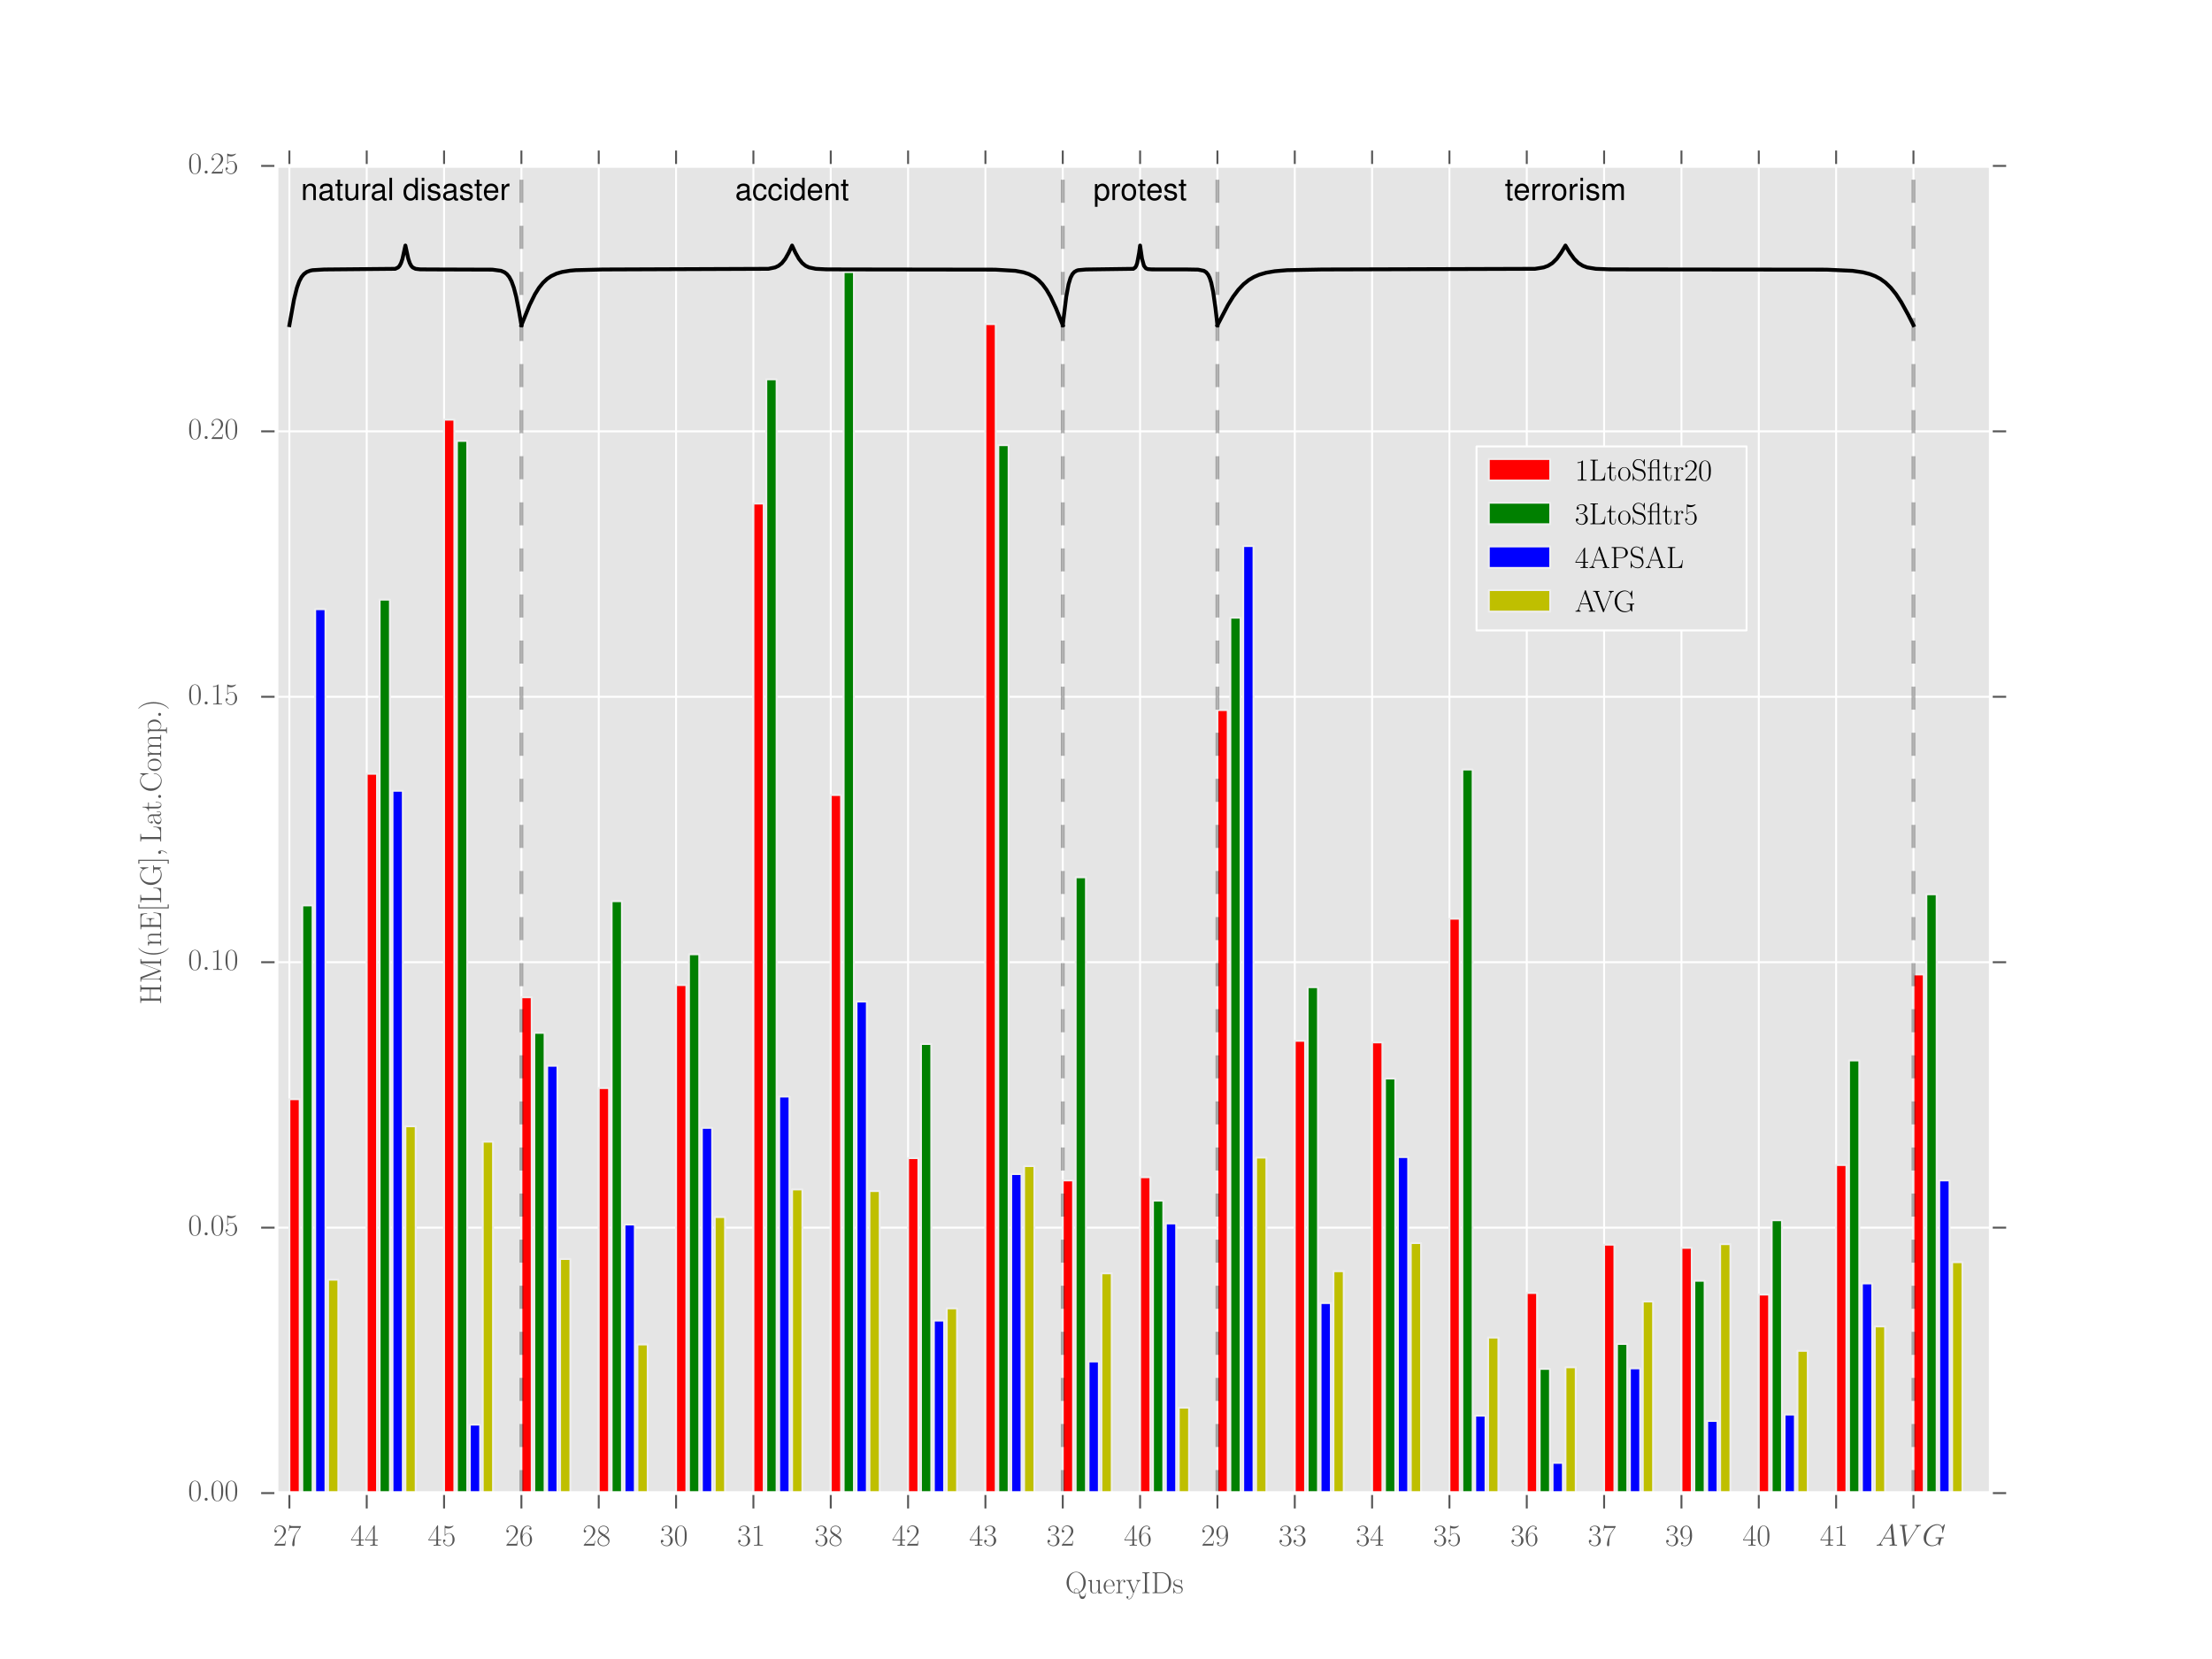 <?xml version="1.0" encoding="utf-8" standalone="no"?>
<!DOCTYPE svg PUBLIC "-//W3C//DTD SVG 1.1//EN"
  "http://www.w3.org/Graphics/SVG/1.1/DTD/svg11.dtd">
<!-- Created with matplotlib (http://matplotlib.org/) -->
<svg height="432pt" version="1.1" viewBox="0 0 576 432" width="576pt" xmlns="http://www.w3.org/2000/svg" xmlns:xlink="http://www.w3.org/1999/xlink">
 <defs>
  <style type="text/css">
*{stroke-linecap:butt;stroke-linejoin:round;}
  </style>
 </defs>
 <g id="figure_1">
  <g id="patch_1">
   <path d="
M0 432
L576 432
L576 0
L0 0
z
" style="fill:#ffffff;"/>
  </g>
  <g id="axes_1">
   <g id="patch_2">
    <path d="
M72 388.8
L518.4 388.8
L518.4 43.2
L72 43.2
z
" style="fill:#e5e5e5;"/>
   </g>
   <g id="matplotlib.axis_1">
    <g id="xtick_1">
     <g id="line2d_1">
      <path clip-path="url(#p7ff5b81e1d)" d="
M75.356 388.8
L75.356 43.2" style="fill:none;stroke:#ffffff;stroke-linecap:square;stroke-width:0.5;"/>
     </g>
     <g id="line2d_2">
      <defs>
       <path d="
M0 0
L0 4" id="m64c3aef5f4" style="stroke:#555555;stroke-width:0.5;"/>
      </defs>
      <g>
       <use style="fill:#555555;stroke:#555555;stroke-width:0.5;" x="75.356" xlink:href="#m64c3aef5f4" y="388.8"/>
      </g>
     </g>
     <g id="line2d_3">
      <defs>
       <path d="
M0 0
L0 -4" id="m91191bb255" style="stroke:#555555;stroke-width:0.5;"/>
      </defs>
      <g>
       <use style="fill:#555555;stroke:#555555;stroke-width:0.5;" x="75.356" xlink:href="#m91191bb255" y="43.2"/>
      </g>
     </g>
     <g id="text_1">
      <!-- $27$ -->
      <defs>
       <path d="
M41.703 15.453
L39.906 15.453
C38.906 8.375 38.094 7.172 37.703 6.562
C37.203 5.766 30 5.766 28.594 5.766
L9.406 5.766
C13 9.672 20 16.75 28.5 24.953
C34.594 30.734 41.703 37.531 41.703 47.422
C41.703 59.219 32.297 66 21.797 66
C10.797 66 4.094 56.312 4.094 47.344
C4.094 43.438 7 42.938 8.203 42.938
C9.203 42.938 12.203 43.547 12.203 47.031
C12.203 50.109 9.594 51 8.203 51
C7.594 51 7 50.906 6.594 50.703
C8.5 59.219 14.297 63.406 20.406 63.406
C29.094 63.406 34.797 56.516 34.797 47.422
C34.797 38.734 29.703 31.25 24 24.75
L4.094 2.281
L4.094 0
L39.297 0
z
" id="CMR17-50"/>
       <path d="
M45.094 61.578
L45.094 63.766
L21.594 63.766
C9.906 63.766 9.703 65.078 9.297 67
L7.5 67
L4.594 48.344
L6.406 48.344
C6.703 50.234 7.406 55.312 8.594 57.203
C9.203 58 16.594 58 18.297 58
L40.297 58
L29.203 41.578
C21.797 30.531 16.703 15.609 16.703 2.578
C16.703 1.391 16.703 -2 20.297 -2
C23.906 -2 23.906 1.391 23.906 2.672
L23.906 7.266
C23.906 23.562 26.703 34.312 31.297 41.188
z
" id="CMR17-55"/>
      </defs>
      <g style="fill:#555555;" transform="translate(71.122 402.479)scale(0.08 -0.08)">
       <use transform="scale(0.996)" xlink:href="#CMR17-50"/>
       <use transform="translate(45.69 0.0)scale(0.996)" xlink:href="#CMR17-55"/>
      </g>
     </g>
    </g>
    <g id="xtick_2">
     <g id="line2d_4">
      <path clip-path="url(#p7ff5b81e1d)" d="
M95.495 388.8
L95.495 43.2" style="fill:none;stroke:#ffffff;stroke-linecap:square;stroke-width:0.5;"/>
     </g>
     <g id="line2d_5">
      <g>
       <use style="fill:#555555;stroke:#555555;stroke-width:0.5;" x="95.495" xlink:href="#m64c3aef5f4" y="388.8"/>
      </g>
     </g>
     <g id="line2d_6">
      <g>
       <use style="fill:#555555;stroke:#555555;stroke-width:0.5;" x="95.495" xlink:href="#m91191bb255" y="43.2"/>
      </g>
     </g>
     <g id="text_2">
      <!-- $44$ -->
      <defs>
       <path d="
M33.594 64.328
C33.594 66.406 33.5 66.5 31.703 66.5
L2 19.594
L2 17
L27.797 17
L27.797 7.141
C27.797 3.5 27.594 2.5 20.594 2.5
L18.703 2.5
L18.703 0
C21.906 0 27.297 0 30.703 0
C34.094 0 39.5 0 42.703 0
L42.703 2.5
L40.797 2.5
C33.797 2.5 33.594 3.5 33.594 7.141
L33.594 17
L43.797 17
L43.797 19.594
L33.594 19.594
z

M28.094 57.766
L28.094 19.594
L4 19.594
z
" id="CMR17-52"/>
      </defs>
      <g style="fill:#555555;" transform="translate(91.261 402.479)scale(0.08 -0.08)">
       <use transform="scale(0.996)" xlink:href="#CMR17-52"/>
       <use transform="translate(45.69 0.0)scale(0.996)" xlink:href="#CMR17-52"/>
      </g>
     </g>
    </g>
    <g id="xtick_3">
     <g id="line2d_7">
      <path clip-path="url(#p7ff5b81e1d)" d="
M115.633 388.8
L115.633 43.2" style="fill:none;stroke:#ffffff;stroke-linecap:square;stroke-width:0.5;"/>
     </g>
     <g id="line2d_8">
      <g>
       <use style="fill:#555555;stroke:#555555;stroke-width:0.5;" x="115.633" xlink:href="#m64c3aef5f4" y="388.8"/>
      </g>
     </g>
     <g id="line2d_9">
      <g>
       <use style="fill:#555555;stroke:#555555;stroke-width:0.5;" x="115.633" xlink:href="#m91191bb255" y="43.2"/>
      </g>
     </g>
     <g id="text_3">
      <!-- $45$ -->
      <defs>
       <path d="
M11.406 57.688
C12.406 57.281 16.5 56 20.703 56
C30 56 35.094 61.016 38 63.922
C38 64.734 38 65.25 37.406 65.25
C37.297 65.25 37.094 65.25 36.297 64.828
C32.797 63.312 28.703 62.078 23.703 62.078
C20.703 62.078 16.203 62.5 11.297 64.734
C10.203 65.25 10 65.25 9.906 65.25
C9.406 65.25 9.297 65.141 9.297 63.156
L9.297 34.281
C9.297 32.5 9.297 32 10.297 32
C10.797 32 11 32.203 11.5 32.906
C14.703 37.484 19.094 39.406 24.094 39.406
C27.594 39.406 35.094 37.219 35.094 20.141
C35.094 16.953 35.094 11.172 32.094 6.578
C29.594 2.484 25.703 0.391 21.406 0.391
C14.797 0.391 8.094 5 6.297 12.719
C6.703 12.609 7.5 12.422 7.906 12.422
C9.203 12.422 11.703 13.125 11.703 16.219
C11.703 18.906 9.797 20 7.906 20
C5.594 20 4.094 18.594 4.094 15.797
C4.094 7.094 11 -2 21.594 -2
C31.906 -2 41.703 6.875 41.703 19.75
C41.703 31.719 33.906 41 24.203 41
C19.094 41 14.797 39.094 11.406 35.453
z
" id="CMR17-53"/>
      </defs>
      <g style="fill:#555555;" transform="translate(111.399 402.479)scale(0.08 -0.08)">
       <use transform="scale(0.996)" xlink:href="#CMR17-52"/>
       <use transform="translate(45.69 0.0)scale(0.996)" xlink:href="#CMR17-53"/>
      </g>
     </g>
    </g>
    <g id="xtick_4">
     <g id="line2d_10">
      <path clip-path="url(#p7ff5b81e1d)" d="
M135.771 388.8
L135.771 43.2" style="fill:none;stroke:#ffffff;stroke-linecap:square;stroke-width:0.5;"/>
     </g>
     <g id="line2d_11">
      <g>
       <use style="fill:#555555;stroke:#555555;stroke-width:0.5;" x="135.771" xlink:href="#m64c3aef5f4" y="388.8"/>
      </g>
     </g>
     <g id="line2d_12">
      <g>
       <use style="fill:#555555;stroke:#555555;stroke-width:0.5;" x="135.771" xlink:href="#m91191bb255" y="43.2"/>
      </g>
     </g>
     <g id="text_4">
      <!-- $26$ -->
      <defs>
       <path d="
M10.594 34
C10.594 57.656 21.797 63 28.297 63
C30.406 63 35.5 62.641 37.5 59
C35.906 59 32.906 59 32.906 55.516
C32.906 52.828 35.094 51.922 36.5 51.922
C37.406 51.922 40.094 52.312 40.094 55.625
C40.094 61.781 35.094 65.297 28.203 65.297
C16.297 65.297 3.797 52.969 3.797 31
C3.797 3.953 15.094 -2 23.094 -2
C32.797 -2 42 6.672 42 20.047
C42 32.516 33.906 41.594 23.703 41.594
C17.594 41.594 13.094 37.609 10.594 30.625
z

M23.094 0.391
C10.797 0.391 10.797 18.75 10.797 22.438
C10.797 29.625 14.203 40 23.5 40
C25.203 40 30.094 40 33.406 33.125
C35.203 29.219 35.203 25.141 35.203 20.141
C35.203 14.75 35.203 10.781 33.094 6.781
C30.906 2.672 27.703 0.391 23.094 0.391" id="CMR17-54"/>
      </defs>
      <g style="fill:#555555;" transform="translate(131.537 402.479)scale(0.08 -0.08)">
       <use transform="scale(0.996)" xlink:href="#CMR17-50"/>
       <use transform="translate(45.69 0.0)scale(0.996)" xlink:href="#CMR17-54"/>
      </g>
     </g>
    </g>
    <g id="xtick_5">
     <g id="line2d_13">
      <path clip-path="url(#p7ff5b81e1d)" d="
M155.91 388.8
L155.91 43.2" style="fill:none;stroke:#ffffff;stroke-linecap:square;stroke-width:0.5;"/>
     </g>
     <g id="line2d_14">
      <g>
       <use style="fill:#555555;stroke:#555555;stroke-width:0.5;" x="155.91" xlink:href="#m64c3aef5f4" y="388.8"/>
      </g>
     </g>
     <g id="line2d_15">
      <g>
       <use style="fill:#555555;stroke:#555555;stroke-width:0.5;" x="155.91" xlink:href="#m91191bb255" y="43.2"/>
      </g>
     </g>
     <g id="text_5">
      <!-- $28$ -->
      <defs>
       <path d="
M27.203 35.375
C33.5 38.562 39.906 43.328 39.906 50.984
C39.906 60.031 31.094 65.297 23 65.297
C13.906 65.297 5.906 58.734 5.906 49.688
C5.906 47.203 6.5 42.922 10.406 39.141
C11.406 38.156 15.594 35.172 18.297 33.281
C13.797 30.984 3.297 25.531 3.297 14.594
C3.297 4.359 13.094 -2 22.797 -2
C33.5 -2 42.5 5.656 42.5 15.797
C42.5 24.844 36.406 29.031 32.406 31.703
z

M14.094 44.125
C13.297 44.625 9.297 47.703 9.297 52.375
C9.297 58.438 15.594 63 22.797 63
C30.703 63 36.5 57.453 36.5 50.984
C36.5 41.734 26.094 36.469 25.594 36.469
C25.5 36.469 25.406 36.469 24.594 37.078
z

M32.5 23.734
C34 22.641 38.797 19.375 38.797 13.297
C38.797 5.953 31.406 0.391 23 0.391
C13.906 0.391 7 6.844 7 14.688
C7 22.547 13.094 29.094 20 32.188
z
" id="CMR17-56"/>
      </defs>
      <g style="fill:#555555;" transform="translate(151.676 402.479)scale(0.08 -0.08)">
       <use transform="scale(0.996)" xlink:href="#CMR17-50"/>
       <use transform="translate(45.69 0.0)scale(0.996)" xlink:href="#CMR17-56"/>
      </g>
     </g>
    </g>
    <g id="xtick_6">
     <g id="line2d_16">
      <path clip-path="url(#p7ff5b81e1d)" d="
M176.048 388.8
L176.048 43.2" style="fill:none;stroke:#ffffff;stroke-linecap:square;stroke-width:0.5;"/>
     </g>
     <g id="line2d_17">
      <g>
       <use style="fill:#555555;stroke:#555555;stroke-width:0.5;" x="176.048" xlink:href="#m64c3aef5f4" y="388.8"/>
      </g>
     </g>
     <g id="line2d_18">
      <g>
       <use style="fill:#555555;stroke:#555555;stroke-width:0.5;" x="176.048" xlink:href="#m91191bb255" y="43.2"/>
      </g>
     </g>
     <g id="text_6">
      <!-- $30$ -->
      <defs>
       <path d="
M22.094 33.703
C31 33.703 34.906 25.969 34.906 17.031
C34.906 5 28.5 0.391 22.703 0.391
C17.406 0.391 8.797 3.031 6.094 10.828
C6.594 10.625 7.094 10.625 7.594 10.625
C10 10.625 11.797 12.219 11.797 14.812
C11.797 17.703 9.594 19 7.594 19
C5.906 19 3.297 18.203 3.297 14.469
C3.297 5.234 12.297 -2 22.906 -2
C34 -2 42.5 6.719 42.5 16.953
C42.5 26.672 34.5 33.688 25 34.797
C32.594 36.375 39.906 43.062 39.906 52.016
C39.906 59.688 32 65.297 23 65.297
C13.906 65.297 5.906 59.828 5.906 52.016
C5.906 48.594 8.5 48 9.797 48
C11.906 48 13.703 49.297 13.703 51.891
C13.703 54.469 11.906 55.766 9.797 55.766
C9.406 55.766 8.906 55.766 8.5 55.562
C11.406 61.859 19.297 63 22.797 63
C26.297 63 32.906 61.328 32.906 51.875
C32.906 49.109 32.5 44.188 29.094 39.844
C26.094 36 22.703 36 19.406 35.594
C18.906 35.594 16.594 35.594 16.203 35.594
C15.5 35.484 15.094 35.391 15.094 34.594
C15.094 33.812 15.203 33.703 17.203 33.703
z
" id="CMR17-51"/>
       <path d="
M42 31.641
C42 37.75 41.906 48.125 37.703 56.109
C34 63.109 28.094 65.594 22.906 65.594
C18.094 65.594 12 63.406 8.203 56.203
C4.203 48.719 3.797 39.438 3.797 31.641
C3.797 25.953 3.906 17.281 7 9.672
C11.297 -0.609 19 -2 22.906 -2
C27.5 -2 34.5 -0.109 38.594 9.375
C41.594 16.281 42 24.359 42 31.641
M22.906 -0.406
C16.5 -0.406 12.703 5.078 11.297 12.688
C10.203 18.562 10.203 27.156 10.203 32.75
C10.203 40.438 10.203 46.828 11.5 52.922
C13.406 61.391 19 64 22.906 64
C27 64 32.297 61.297 34.203 53.125
C35.5 47.438 35.594 40.734 35.594 32.75
C35.594 26.25 35.594 18.266 34.406 12.375
C32.297 1.484 26.406 -0.406 22.906 -0.406" id="CMR17-48"/>
      </defs>
      <g style="fill:#555555;" transform="translate(171.814 402.479)scale(0.08 -0.08)">
       <use transform="scale(0.996)" xlink:href="#CMR17-51"/>
       <use transform="translate(45.69 0.0)scale(0.996)" xlink:href="#CMR17-48"/>
      </g>
     </g>
    </g>
    <g id="xtick_7">
     <g id="line2d_19">
      <path clip-path="url(#p7ff5b81e1d)" d="
M196.186 388.8
L196.186 43.2" style="fill:none;stroke:#ffffff;stroke-linecap:square;stroke-width:0.5;"/>
     </g>
     <g id="line2d_20">
      <g>
       <use style="fill:#555555;stroke:#555555;stroke-width:0.5;" x="196.186" xlink:href="#m64c3aef5f4" y="388.8"/>
      </g>
     </g>
     <g id="line2d_21">
      <g>
       <use style="fill:#555555;stroke:#555555;stroke-width:0.5;" x="196.186" xlink:href="#m91191bb255" y="43.2"/>
      </g>
     </g>
     <g id="text_7">
      <!-- $31$ -->
      <defs>
       <path d="
M26.594 63.312
C26.594 65.406 26.5 65.5 25.094 65.5
C21.203 61.188 15.297 59.797 9.703 59.797
C9.406 59.797 8.906 59.797 8.797 59.609
C8.703 59.391 8.703 59.172 8.703 57
C11.797 57 17 57.594 21 59.984
L21 7.203
C21 3.688 20.797 2.5 12.203 2.5
L9.203 2.5
L9.203 0
C14 0 19 0 23.797 0
C28.594 0 33.594 0 38.406 0
L38.406 2.5
L35.406 2.5
C26.797 2.5 26.594 3.594 26.594 7.156
z
" id="CMR17-49"/>
      </defs>
      <g style="fill:#555555;" transform="translate(191.952 402.479)scale(0.08 -0.08)">
       <use transform="scale(0.996)" xlink:href="#CMR17-51"/>
       <use transform="translate(45.69 0.0)scale(0.996)" xlink:href="#CMR17-49"/>
      </g>
     </g>
    </g>
    <g id="xtick_8">
     <g id="line2d_22">
      <path clip-path="url(#p7ff5b81e1d)" d="
M216.325 388.8
L216.325 43.2" style="fill:none;stroke:#ffffff;stroke-linecap:square;stroke-width:0.5;"/>
     </g>
     <g id="line2d_23">
      <g>
       <use style="fill:#555555;stroke:#555555;stroke-width:0.5;" x="216.325" xlink:href="#m64c3aef5f4" y="388.8"/>
      </g>
     </g>
     <g id="line2d_24">
      <g>
       <use style="fill:#555555;stroke:#555555;stroke-width:0.5;" x="216.325" xlink:href="#m91191bb255" y="43.2"/>
      </g>
     </g>
     <g id="text_8">
      <!-- $38$ -->
      <g style="fill:#555555;" transform="translate(212.091 402.479)scale(0.08 -0.08)">
       <use transform="scale(0.996)" xlink:href="#CMR17-51"/>
       <use transform="translate(45.69 0.0)scale(0.996)" xlink:href="#CMR17-56"/>
      </g>
     </g>
    </g>
    <g id="xtick_9">
     <g id="line2d_25">
      <path clip-path="url(#p7ff5b81e1d)" d="
M236.463 388.8
L236.463 43.2" style="fill:none;stroke:#ffffff;stroke-linecap:square;stroke-width:0.5;"/>
     </g>
     <g id="line2d_26">
      <g>
       <use style="fill:#555555;stroke:#555555;stroke-width:0.5;" x="236.463" xlink:href="#m64c3aef5f4" y="388.8"/>
      </g>
     </g>
     <g id="line2d_27">
      <g>
       <use style="fill:#555555;stroke:#555555;stroke-width:0.5;" x="236.463" xlink:href="#m91191bb255" y="43.2"/>
      </g>
     </g>
     <g id="text_9">
      <!-- $42$ -->
      <g style="fill:#555555;" transform="translate(232.229 402.479)scale(0.08 -0.08)">
       <use transform="scale(0.996)" xlink:href="#CMR17-52"/>
       <use transform="translate(45.69 0.0)scale(0.996)" xlink:href="#CMR17-50"/>
      </g>
     </g>
    </g>
    <g id="xtick_10">
     <g id="line2d_28">
      <path clip-path="url(#p7ff5b81e1d)" d="
M256.602 388.8
L256.602 43.2" style="fill:none;stroke:#ffffff;stroke-linecap:square;stroke-width:0.5;"/>
     </g>
     <g id="line2d_29">
      <g>
       <use style="fill:#555555;stroke:#555555;stroke-width:0.5;" x="256.602" xlink:href="#m64c3aef5f4" y="388.8"/>
      </g>
     </g>
     <g id="line2d_30">
      <g>
       <use style="fill:#555555;stroke:#555555;stroke-width:0.5;" x="256.602" xlink:href="#m91191bb255" y="43.2"/>
      </g>
     </g>
     <g id="text_10">
      <!-- $43$ -->
      <g style="fill:#555555;" transform="translate(252.367 402.479)scale(0.08 -0.08)">
       <use transform="scale(0.996)" xlink:href="#CMR17-52"/>
       <use transform="translate(45.69 0.0)scale(0.996)" xlink:href="#CMR17-51"/>
      </g>
     </g>
    </g>
    <g id="xtick_11">
     <g id="line2d_31">
      <path clip-path="url(#p7ff5b81e1d)" d="
M276.74 388.8
L276.74 43.2" style="fill:none;stroke:#ffffff;stroke-linecap:square;stroke-width:0.5;"/>
     </g>
     <g id="line2d_32">
      <g>
       <use style="fill:#555555;stroke:#555555;stroke-width:0.5;" x="276.74" xlink:href="#m64c3aef5f4" y="388.8"/>
      </g>
     </g>
     <g id="line2d_33">
      <g>
       <use style="fill:#555555;stroke:#555555;stroke-width:0.5;" x="276.74" xlink:href="#m91191bb255" y="43.2"/>
      </g>
     </g>
     <g id="text_11">
      <!-- $32$ -->
      <g style="fill:#555555;" transform="translate(272.506 402.479)scale(0.08 -0.08)">
       <use transform="scale(0.996)" xlink:href="#CMR17-51"/>
       <use transform="translate(45.69 0.0)scale(0.996)" xlink:href="#CMR17-50"/>
      </g>
     </g>
    </g>
    <g id="xtick_12">
     <g id="line2d_34">
      <path clip-path="url(#p7ff5b81e1d)" d="
M296.878 388.8
L296.878 43.2" style="fill:none;stroke:#ffffff;stroke-linecap:square;stroke-width:0.5;"/>
     </g>
     <g id="line2d_35">
      <g>
       <use style="fill:#555555;stroke:#555555;stroke-width:0.5;" x="296.878" xlink:href="#m64c3aef5f4" y="388.8"/>
      </g>
     </g>
     <g id="line2d_36">
      <g>
       <use style="fill:#555555;stroke:#555555;stroke-width:0.5;" x="296.878" xlink:href="#m91191bb255" y="43.2"/>
      </g>
     </g>
     <g id="text_12">
      <!-- $46$ -->
      <g style="fill:#555555;" transform="translate(292.644 402.479)scale(0.08 -0.08)">
       <use transform="scale(0.996)" xlink:href="#CMR17-52"/>
       <use transform="translate(45.69 0.0)scale(0.996)" xlink:href="#CMR17-54"/>
      </g>
     </g>
    </g>
    <g id="xtick_13">
     <g id="line2d_37">
      <path clip-path="url(#p7ff5b81e1d)" d="
M317.017 388.8
L317.017 43.2" style="fill:none;stroke:#ffffff;stroke-linecap:square;stroke-width:0.5;"/>
     </g>
     <g id="line2d_38">
      <g>
       <use style="fill:#555555;stroke:#555555;stroke-width:0.5;" x="317.017" xlink:href="#m64c3aef5f4" y="388.8"/>
      </g>
     </g>
     <g id="line2d_39">
      <g>
       <use style="fill:#555555;stroke:#555555;stroke-width:0.5;" x="317.017" xlink:href="#m91191bb255" y="43.2"/>
      </g>
     </g>
     <g id="text_13">
      <!-- $29$ -->
      <defs>
       <path d="
M35.203 29.125
C35.203 7.25 26.094 0.484 18.594 0.484
C16.297 0.484 10.703 0.484 8.406 4.594
C11 4.188 12.906 5.578 12.906 8.094
C12.906 10.812 10.703 11.703 9.297 11.703
C8.406 11.703 5.703 11.297 5.703 7.906
C5.703 1.109 11.594 -2 18.797 -2
C30.297 -2 42 10.531 42 32.391
C42 59.641 30.797 65.297 23.203 65.297
C13.297 65.297 3.797 56.688 3.797 43.406
C3.797 31.109 11.906 22 22.094 22
C30.5 22 34.203 29.734 35.203 33
z

M22.297 23.594
C19.594 23.594 15.797 24.094 12.703 30.031
C10.594 33.891 10.594 38.453 10.594 43.297
C10.594 49.156 10.594 53.203 13.406 57.562
C14.797 59.641 17.406 63 23.203 63
C35 63 35 45.078 35 41.125
C35 34.094 31.797 23.594 22.297 23.594" id="CMR17-57"/>
      </defs>
      <g style="fill:#555555;" transform="translate(312.782 402.479)scale(0.08 -0.08)">
       <use transform="scale(0.996)" xlink:href="#CMR17-50"/>
       <use transform="translate(45.69 0.0)scale(0.996)" xlink:href="#CMR17-57"/>
      </g>
     </g>
    </g>
    <g id="xtick_14">
     <g id="line2d_40">
      <path clip-path="url(#p7ff5b81e1d)" d="
M337.155 388.8
L337.155 43.2" style="fill:none;stroke:#ffffff;stroke-linecap:square;stroke-width:0.5;"/>
     </g>
     <g id="line2d_41">
      <g>
       <use style="fill:#555555;stroke:#555555;stroke-width:0.5;" x="337.155" xlink:href="#m64c3aef5f4" y="388.8"/>
      </g>
     </g>
     <g id="line2d_42">
      <g>
       <use style="fill:#555555;stroke:#555555;stroke-width:0.5;" x="337.155" xlink:href="#m91191bb255" y="43.2"/>
      </g>
     </g>
     <g id="text_14">
      <!-- $33$ -->
      <g style="fill:#555555;" transform="translate(332.921 402.479)scale(0.08 -0.08)">
       <use transform="scale(0.996)" xlink:href="#CMR17-51"/>
       <use transform="translate(45.69 0.0)scale(0.996)" xlink:href="#CMR17-51"/>
      </g>
     </g>
    </g>
    <g id="xtick_15">
     <g id="line2d_43">
      <path clip-path="url(#p7ff5b81e1d)" d="
M357.293 388.8
L357.293 43.2" style="fill:none;stroke:#ffffff;stroke-linecap:square;stroke-width:0.5;"/>
     </g>
     <g id="line2d_44">
      <g>
       <use style="fill:#555555;stroke:#555555;stroke-width:0.5;" x="357.293" xlink:href="#m64c3aef5f4" y="388.8"/>
      </g>
     </g>
     <g id="line2d_45">
      <g>
       <use style="fill:#555555;stroke:#555555;stroke-width:0.5;" x="357.293" xlink:href="#m91191bb255" y="43.2"/>
      </g>
     </g>
     <g id="text_15">
      <!-- $34$ -->
      <g style="fill:#555555;" transform="translate(353.059 402.479)scale(0.08 -0.08)">
       <use transform="scale(0.996)" xlink:href="#CMR17-51"/>
       <use transform="translate(45.69 0.0)scale(0.996)" xlink:href="#CMR17-52"/>
      </g>
     </g>
    </g>
    <g id="xtick_16">
     <g id="line2d_46">
      <path clip-path="url(#p7ff5b81e1d)" d="
M377.432 388.8
L377.432 43.2" style="fill:none;stroke:#ffffff;stroke-linecap:square;stroke-width:0.5;"/>
     </g>
     <g id="line2d_47">
      <g>
       <use style="fill:#555555;stroke:#555555;stroke-width:0.5;" x="377.432" xlink:href="#m64c3aef5f4" y="388.8"/>
      </g>
     </g>
     <g id="line2d_48">
      <g>
       <use style="fill:#555555;stroke:#555555;stroke-width:0.5;" x="377.432" xlink:href="#m91191bb255" y="43.2"/>
      </g>
     </g>
     <g id="text_16">
      <!-- $35$ -->
      <g style="fill:#555555;" transform="translate(373.197 402.479)scale(0.08 -0.08)">
       <use transform="scale(0.996)" xlink:href="#CMR17-51"/>
       <use transform="translate(45.69 0.0)scale(0.996)" xlink:href="#CMR17-53"/>
      </g>
     </g>
    </g>
    <g id="xtick_17">
     <g id="line2d_49">
      <path clip-path="url(#p7ff5b81e1d)" d="
M397.57 388.8
L397.57 43.2" style="fill:none;stroke:#ffffff;stroke-linecap:square;stroke-width:0.5;"/>
     </g>
     <g id="line2d_50">
      <g>
       <use style="fill:#555555;stroke:#555555;stroke-width:0.5;" x="397.57" xlink:href="#m64c3aef5f4" y="388.8"/>
      </g>
     </g>
     <g id="line2d_51">
      <g>
       <use style="fill:#555555;stroke:#555555;stroke-width:0.5;" x="397.57" xlink:href="#m91191bb255" y="43.2"/>
      </g>
     </g>
     <g id="text_17">
      <!-- $36$ -->
      <g style="fill:#555555;" transform="translate(393.336 402.479)scale(0.08 -0.08)">
       <use transform="scale(0.996)" xlink:href="#CMR17-51"/>
       <use transform="translate(45.69 0.0)scale(0.996)" xlink:href="#CMR17-54"/>
      </g>
     </g>
    </g>
    <g id="xtick_18">
     <g id="line2d_52">
      <path clip-path="url(#p7ff5b81e1d)" d="
M417.708 388.8
L417.708 43.2" style="fill:none;stroke:#ffffff;stroke-linecap:square;stroke-width:0.5;"/>
     </g>
     <g id="line2d_53">
      <g>
       <use style="fill:#555555;stroke:#555555;stroke-width:0.5;" x="417.708" xlink:href="#m64c3aef5f4" y="388.8"/>
      </g>
     </g>
     <g id="line2d_54">
      <g>
       <use style="fill:#555555;stroke:#555555;stroke-width:0.5;" x="417.708" xlink:href="#m91191bb255" y="43.2"/>
      </g>
     </g>
     <g id="text_18">
      <!-- $37$ -->
      <g style="fill:#555555;" transform="translate(413.474 402.479)scale(0.08 -0.08)">
       <use transform="scale(0.996)" xlink:href="#CMR17-51"/>
       <use transform="translate(45.69 0.0)scale(0.996)" xlink:href="#CMR17-55"/>
      </g>
     </g>
    </g>
    <g id="xtick_19">
     <g id="line2d_55">
      <path clip-path="url(#p7ff5b81e1d)" d="
M437.847 388.8
L437.847 43.2" style="fill:none;stroke:#ffffff;stroke-linecap:square;stroke-width:0.5;"/>
     </g>
     <g id="line2d_56">
      <g>
       <use style="fill:#555555;stroke:#555555;stroke-width:0.5;" x="437.847" xlink:href="#m64c3aef5f4" y="388.8"/>
      </g>
     </g>
     <g id="line2d_57">
      <g>
       <use style="fill:#555555;stroke:#555555;stroke-width:0.5;" x="437.847" xlink:href="#m91191bb255" y="43.2"/>
      </g>
     </g>
     <g id="text_19">
      <!-- $39$ -->
      <g style="fill:#555555;" transform="translate(433.612 402.479)scale(0.08 -0.08)">
       <use transform="scale(0.996)" xlink:href="#CMR17-51"/>
       <use transform="translate(45.69 0.0)scale(0.996)" xlink:href="#CMR17-57"/>
      </g>
     </g>
    </g>
    <g id="xtick_20">
     <g id="line2d_58">
      <path clip-path="url(#p7ff5b81e1d)" d="
M457.985 388.8
L457.985 43.2" style="fill:none;stroke:#ffffff;stroke-linecap:square;stroke-width:0.5;"/>
     </g>
     <g id="line2d_59">
      <g>
       <use style="fill:#555555;stroke:#555555;stroke-width:0.5;" x="457.985" xlink:href="#m64c3aef5f4" y="388.8"/>
      </g>
     </g>
     <g id="line2d_60">
      <g>
       <use style="fill:#555555;stroke:#555555;stroke-width:0.5;" x="457.985" xlink:href="#m91191bb255" y="43.2"/>
      </g>
     </g>
     <g id="text_20">
      <!-- $40$ -->
      <g style="fill:#555555;" transform="translate(453.751 402.479)scale(0.08 -0.08)">
       <use transform="scale(0.996)" xlink:href="#CMR17-52"/>
       <use transform="translate(45.69 0.0)scale(0.996)" xlink:href="#CMR17-48"/>
      </g>
     </g>
    </g>
    <g id="xtick_21">
     <g id="line2d_61">
      <path clip-path="url(#p7ff5b81e1d)" d="
M478.123 388.8
L478.123 43.2" style="fill:none;stroke:#ffffff;stroke-linecap:square;stroke-width:0.5;"/>
     </g>
     <g id="line2d_62">
      <g>
       <use style="fill:#555555;stroke:#555555;stroke-width:0.5;" x="478.123" xlink:href="#m64c3aef5f4" y="388.8"/>
      </g>
     </g>
     <g id="line2d_63">
      <g>
       <use style="fill:#555555;stroke:#555555;stroke-width:0.5;" x="478.123" xlink:href="#m91191bb255" y="43.2"/>
      </g>
     </g>
     <g id="text_21">
      <!-- $41$ -->
      <g style="fill:#555555;" transform="translate(473.889 402.479)scale(0.08 -0.08)">
       <use transform="scale(0.996)" xlink:href="#CMR17-52"/>
       <use transform="translate(45.69 0.0)scale(0.996)" xlink:href="#CMR17-49"/>
      </g>
     </g>
    </g>
    <g id="xtick_22">
     <g id="line2d_64">
      <path clip-path="url(#p7ff5b81e1d)" d="
M498.262 388.8
L498.262 43.2" style="fill:none;stroke:#ffffff;stroke-linecap:square;stroke-width:0.5;"/>
     </g>
     <g id="line2d_65">
      <g>
       <use style="fill:#555555;stroke:#555555;stroke-width:0.5;" x="498.262" xlink:href="#m64c3aef5f4" y="388.8"/>
      </g>
     </g>
     <g id="line2d_66">
      <g>
       <use style="fill:#555555;stroke:#555555;stroke-width:0.5;" x="498.262" xlink:href="#m91191bb255" y="43.2"/>
      </g>
     </g>
     <g id="text_22">
      <!-- $AVG$ -->
      <defs>
       <path d="
M74.594 69.109
C74.594 70 73.906 70 73.703 70
C73.5 70 73.094 70 72.297 69
L65.406 60.75
C64.906 61.547 62.906 65.031 59 67.328
C54.703 70 50.406 70 48.906 70
C27.5 70 5 48.359 5 24.922
C5 8.531 16.406 -2 31.406 -2
C38.594 -2 47.703 0.375 52.703 6.641
C53.797 2.875 56 0.188 56.703 0.188
C57.203 0.188 57.297 0.5 57.406 0.5
C57.5 0.688 58.297 4.172 58.797 5.953
L60.406 12.297
C61.203 15.562 61.594 16.969 62.297 19.938
C63.297 23.703 63.5 24 69 24
C69.406 24 70.594 24 70.594 25.969
C70.594 27 69.594 27 69.297 27
C67.594 27 65.703 27 63.906 27
L58.5 27
C54.297 27 49.906 27 45.797 27
C44.906 27 43.703 27 43.703 25.078
C43.703 24 44.5 24 44.5 24
L47 24
C54.906 24 54.906 23.203 54.906 21.734
C54.906 21.625 53 11.656 51.094 8.703
C47.297 3.156 39.406 0.891 33.5 0.891
C25.797 0.891 13.297 4.875 13.297 22.031
C13.297 28.688 15.703 43.875 25.406 55.094
C31.703 62.25 41 67.109 49.797 67.109
C61.594 67.109 65.797 57.078 65.797 47.938
C65.797 46.359 65.406 44.172 65.406 42.781
C65.406 41.891 66.406 41.891 66.703 41.891
C67.797 41.891 67.906 41.984 68.297 43.766
z
" id="CMMI12-71"/>
       <path d="
M17 10.797
C13.5 4.906 10.094 2.906 5.297 2.906
C4.203 2.906 3.406 2.906 3.406 1.047
C3.406 0.422 3.906 0 4.594 0
C6.406 0 10.906 0 12.703 0
C15.594 0 18.797 0 21.594 0
C22.203 0 23.406 0 23.406 1.906
C23.406 2.812 22.594 2.906 22 2.906
C19.703 3.109 17.797 3.891 17.797 6.219
C17.797 7.594 18.406 8.672 19.703 10.828
L27.297 23.109
L52.797 23.109
C52.906 22.234 52.906 21.438 53 20.547
C53.297 17.984 54.5 7.734 54.5 5.875
C54.5 2.906 49.406 2.906 47.797 2.906
C46.703 2.906 45.594 2.906 45.594 1.094
C45.594 0 46.5 0 47.094 0
C48.797 0 50.797 0 52.5 0
L58.203 0
C64.297 0 68.703 0 68.797 0
C69.5 0 70.594 0 70.594 1.906
C70.594 2.906 69.703 2.906 68.203 2.906
C62.703 2.906 62.594 3.812 62.297 6.781
L56.203 68.812
C56 70.797 55.594 71 54.5 71
C53.5 71 52.906 70.797 52 69.297
z

M29 26
L49.094 59.672
L52.5 26
z
" id="CMMI12-65"/>
       <path d="
M61.906 56.719
C65.297 62.109 68.406 64.5 73.5 64.906
C74.5 65 75.297 65 75.297 66.734
C75.297 67.125 75.094 67.703 74.203 67.703
C72.406 67.703 68.094 67.703 66.297 67.703
C63.406 67.703 60.406 67.703 57.594 67.703
C56.797 67.703 55.797 67.703 55.797 65.938
C55.797 65.094 56.703 65 57.094 65
C60.797 64.703 61.203 62.906 61.203 61.703
C61.203 60.188 59.797 57.891 59.703 57.797
L28.297 7.984
L21.297 61.812
C21.297 65 26.5 65 27.594 65
C29.094 65 30 65 30 66.766
C30 67.703 28.906 67.703 28.594 67.703
C26.906 67.703 24.906 67.703 23.203 67.703
L17.594 67.703
C10.297 67.703 7.297 67.703 7.203 67.703
C6.594 67.703 5.406 67.703 5.406 66.016
C5.406 65 6.094 65 7.703 65
C12.797 65 13.094 64.094 13.406 61.609
L21.406 -0.109
C21.703 -2.203 21.703 -2.5 23.094 -2.5
C24.297 -2.5 24.797 -2.203 25.797 -0.609
z
" id="CMMI12-86"/>
      </defs>
      <g style="fill:#555555;" transform="translate(488.384 402.479)scale(0.08 -0.08)">
       <use transform="scale(0.996)" xlink:href="#CMMI12-65"/>
       <use transform="translate(73.128 0.0)scale(0.996)" xlink:href="#CMMI12-86"/>
       <use transform="translate(151.675 0.0)scale(0.996)" xlink:href="#CMMI12-71"/>
      </g>
     </g>
    </g>
    <g id="text_23">
     <!-- $\mathrm{Query IDs}$ -->
     <defs>
      <path d="
M5.203 68
L5.203 65.406
C12.094 65.406 13.203 65.406 13.203 60.938
L13.203 7.062
C13.203 2.594 12.094 2.594 5.203 2.594
L5.203 0
L37 0
C53.094 0 66 14.734 66 33.453
C66 52.281 53.297 68 37 68
z

M23.797 2.594
C19.797 2.594 19.594 3.078 19.594 6.469
L19.594 61.531
C19.594 64.922 19.797 65.406 23.797 65.406
L35 65.406
C43.297 65.406 58.594 60.531 58.594 33.453
C58.594 19.406 54.5 13.734 52.594 11.047
C50.203 7.969 44.5 2.594 35 2.594
z
" id="CMR17-68"/>
      <path d="
M47.297 1.484
C59.203 6.547 67.297 19.453 67.297 34.359
C67.297 54.703 52.594 70 36 70
C19 70 4.594 54.5 4.594 34.359
C4.594 14.5 19 -1 36 -1
C38.297 -1 41.5 -0.703 45.297 0.594
C47 -11.672 48.094 -19 56.703 -19
C67.297 -19 67.797 -3.328 67.797 -0.516
C67.797 0.5 67.797 1.188 67.094 1.188
C66.594 1.188 66.5 0.5 66.5 0.297
C65.797 -9.422 60.406 -11.438 57.203 -11.438
C51.297 -11.438 49.203 -6.078 47.297 1.484
M30.594 1.578
C20.203 4.859 12 15.875 12 34.344
C12 57.984 25.094 68.203 35.906 68.203
C47.094 68.203 59.906 57.594 59.906 34.344
C59.906 17.562 53.203 8.234 46.5 3.969
C45 9.047 42.594 15 36.094 15
C31.297 15 28.594 10.812 28.594 7.047
C28.594 4.766 29.5 2.875 30.594 1.578
M44.906 3.078
C40.906 0.891 37.703 0.891 36 0.891
C31.5 0.891 30.203 4.922 30.203 7.094
C30.203 10.156 32.297 13.406 36.094 13.406
C42.5 13.406 44.094 7.75 44.906 3.078" id="CMR17-81"/>
      <path d="
M39 34.328
C41.5 40.406 46 40.406 47.406 40.406
L47.406 43
C45.5 43 43 43 41.094 43
C39 43 35.703 43 33.703 43.094
L33.703 40.5
C37.5 40.203 37.594 37.406 37.594 36.609
C37.594 35.625 37.406 35.125 36.906 33.922
L26 7.016
L14.094 36.031
C13.594 37.219 13.594 37.906 13.594 38.016
C13.594 40.203 15.906 40.406 18.297 40.406
L18.297 43.094
C15.906 43 11.594 43 9.094 43
C6.406 43 3.203 43 1 43.094
L1 40.406
C6.406 40.406 7 39.906 8.297 36.719
L23.203 0.234
C18.703 -11.531 16.094 -18.406 9.797 -18.406
C8.703 -18.406 6.203 -18.109 4.406 -16.312
C6.703 -16.109 7.703 -14.719 7.703 -13.016
C7.703 -11.328 6.5 -9.828 4.5 -9.828
C2.297 -9.828 1.203 -11.328 1.203 -13.125
C1.203 -17.109 5.297 -20 9.797 -20
C15.594 -20 19.203 -14.406 21.203 -9.438
z
" id="CMR17-121"/>
      <path d="
M29.406 42.078
L29.406 39.5
C35.297 39.5 36.203 38.891 36.203 34.156
L36.203 16.125
C36.203 7.812 31.703 0.594 24.297 0.594
C16.094 0.594 15.406 5.438 15.406 10.594
L15.406 43.172
L3.297 42.078
L3.297 39.5
C7.297 39.5 10 39.5 10.094 35.531
L10.094 16.531
C10.094 9.891 10.094 5.641 12.703 2.859
C14 1.578 16.5 -1 23.703 -1
C32.203 -1 35.5 6.359 36.297 8.5
L36.406 8.5
L36.406 -0.984
L48.297 -0.984
L48.297 2
C42.406 2 41.5 2.594 41.5 7.391
L41.5 43.172
z
" id="CMR17-117"/>
      <path d="
M15 23.391
C15 33 19.094 42 26.594 42
C27.297 42 28 41.906 28.703 41.594
C28.703 41.594 26.5 40.891 26.5 38.312
C26.5 35.906 28.406 34.906 29.906 34.906
C31.094 34.906 33.297 35.609 33.297 38.406
C33.297 41.609 30.094 43.594 26.703 43.594
C19.094 43.594 15.797 36.203 14.797 32.703
L14.703 32.703
L14.703 43.594
L3.094 42.5
L3.094 39.906
C9 39.906 9.906 39.297 9.906 34.5
L9.906 6.688
C9.906 2.875 9.5 2.391 3.094 2.391
L3.094 -0.203
C5.5 0 10.094 0 12.703 0
C15.594 0 20.703 0 23.406 -0.203
L23.406 2.391
C16.203 2.391 15 2.391 15 6.875
z
" id="CMR17-114"/>
      <path d="
M30.906 42.109
C30.906 43.906 30.797 44 30.203 44
C29.797 44 29.703 43.906 28.5 42.422
C28.203 42.016 27.297 41.016 27 40.625
C23.797 44 19.297 44 17.594 44
C6.5 44 2.5 38.172 2.5 32.375
C2.5 23.344 12.703 21.25 15.594 20.641
C21.906 19.344 24.094 18.938 26.203 17.125
C27.5 15.938 29.703 13.734 29.703 10.125
C29.703 5.906 27.297 0.5 18.094 0.5
C9.406 0.5 6.297 7.062 4.5 15.828
C4.203 17.219 4.203 17.328 3.406 17.328
C2.594 17.328 2.5 17.219 2.5 15.234
L2.5 0.891
C2.5 -0.891 2.594 -1 3.203 -1
C3.703 -1 3.797 -0.891 4.297 -0.094
C4.906 0.797 6.406 3.188 7 4.188
C9 1.547 12.5 -1 18.094 -1
C28 -1 33.297 4.406 33.297 12.234
C33.297 17.344 30.594 20.062 29.297 21.25
C26.297 24.375 22.797 25.062 18.594 25.859
C13.094 27.078 6.094 28.469 6.094 34.594
C6.094 37.188 7.5 42.719 17.594 42.719
C28.297 42.719 28.906 32.75 29.094 29.562
C29.203 29.078 29.703 28.969 30 28.969
C30.906 28.969 30.906 29.281 30.906 30.969
z
" id="CMR17-115"/>
      <path d="
M38.094 23
C38.5 23.406 38.5 23.609 38.5 24.625
C38.5 34.969 33.094 44 21.703 44
C11.094 44 2.703 33.891 2.703 21.609
C2.703 8.609 12.203 -1 22.797 -1
C34 -1 38.406 9.469 38.406 11.547
C38.406 12.25 37.797 12.25 37.594 12.25
C36.906 12.25 36.797 12.047 36.406 10.875
C34.203 4.141 28.703 0.797 23.5 0.797
C19.203 0.797 14.906 3.172 12.203 7.5
C9.094 12.547 9.094 18.375 9.094 23
z

M9.203 24.5
C9.906 39.141 17.594 42.406 21.594 42.406
C28.406 42.406 33 35.891 33.094 24.5
z
" id="CMR17-101"/>
      <path d="
M19.703 61.016
C19.703 65.5 20.906 65.5 28.094 65.5
L28.094 68
C24.906 68 19.797 68 16.406 68
C13 68 7.906 68 4.703 68
L4.703 65.5
C11.906 65.5 13.094 65.5 13.094 61.016
L13.094 6.984
C13.094 2.5 11.906 2.5 4.703 2.5
L4.703 0
C7.906 0 13 0 16.406 0
C19.797 0 24.906 0 28.094 0
L28.094 2.5
C20.906 2.5 19.703 2.5 19.703 6.984
z
" id="CMR17-73"/>
     </defs>
     <g style="fill:#555555;" transform="translate(277.36 414.855)scale(0.08 -0.08)">
      <use transform="scale(0.996)" xlink:href="#CMR17-81"/>
      <use transform="translate(71.715 0.0)scale(0.996)" xlink:href="#CMR17-117"/>
      <use transform="translate(122.61 0.0)scale(0.996)" xlink:href="#CMR17-101"/>
      <use transform="translate(163.096 0.0)scale(0.996)" xlink:href="#CMR17-114"/>
      <use transform="translate(198.377 0.0)scale(0.996)" xlink:href="#CMR17-121"/>
      <use transform="translate(246.67 0.0)scale(0.996)" xlink:href="#CMR17-73"/>
      <use transform="translate(279.308 0.0)scale(0.996)" xlink:href="#CMR17-68"/>
      <use transform="translate(349.701 0.0)scale(0.996)" xlink:href="#CMR17-115"/>
     </g>
    </g>
   </g>
   <g id="matplotlib.axis_2">
    <g id="ytick_1">
     <g id="line2d_67">
      <path clip-path="url(#p7ff5b81e1d)" d="
M72 388.8
L518.4 388.8" style="fill:none;stroke:#ffffff;stroke-linecap:square;stroke-width:0.5;"/>
     </g>
     <g id="line2d_68">
      <defs>
       <path d="
M0 0
L-4 0" id="mf591f037a3" style="stroke:#555555;stroke-width:0.5;"/>
      </defs>
      <g>
       <use style="fill:#555555;stroke:#555555;stroke-width:0.5;" x="72.0" xlink:href="#mf591f037a3" y="388.8"/>
      </g>
     </g>
     <g id="line2d_69">
      <defs>
       <path d="
M0 0
L4 0" id="m9430d3eee0" style="stroke:#555555;stroke-width:0.5;"/>
      </defs>
      <g>
       <use style="fill:#555555;stroke:#555555;stroke-width:0.5;" x="518.4" xlink:href="#m9430d3eee0" y="388.8"/>
      </g>
     </g>
     <g id="text_24">
      <!-- $0.00$ -->
      <defs>
       <path d="
M18.406 4.797
C18.406 7.688 16 9.672 13.594 9.672
C10.703 9.672 8.703 7.281 8.703 4.891
C8.703 2 11.094 0 13.5 0
C16.406 0 18.406 2.391 18.406 4.797" id="CMMI12-58"/>
      </defs>
      <g style="fill:#555555;" transform="translate(48.945 390.791)scale(0.08 -0.08)">
       <use transform="scale(0.996)" xlink:href="#CMR17-48"/>
       <use transform="translate(45.69 0.0)scale(0.996)" xlink:href="#CMMI12-58"/>
       <use transform="translate(72.788 0.0)scale(0.996)" xlink:href="#CMR17-48"/>
       <use transform="translate(118.478 0.0)scale(0.996)" xlink:href="#CMR17-48"/>
      </g>
     </g>
    </g>
    <g id="ytick_2">
     <g id="line2d_70">
      <path clip-path="url(#p7ff5b81e1d)" d="
M72 319.68
L518.4 319.68" style="fill:none;stroke:#ffffff;stroke-linecap:square;stroke-width:0.5;"/>
     </g>
     <g id="line2d_71">
      <g>
       <use style="fill:#555555;stroke:#555555;stroke-width:0.5;" x="72.0" xlink:href="#mf591f037a3" y="319.68"/>
      </g>
     </g>
     <g id="line2d_72">
      <g>
       <use style="fill:#555555;stroke:#555555;stroke-width:0.5;" x="518.4" xlink:href="#m9430d3eee0" y="319.68"/>
      </g>
     </g>
     <g id="text_25">
      <!-- $0.05$ -->
      <g style="fill:#555555;" transform="translate(48.945 321.671)scale(0.08 -0.08)">
       <use transform="scale(0.996)" xlink:href="#CMR17-48"/>
       <use transform="translate(45.69 0.0)scale(0.996)" xlink:href="#CMMI12-58"/>
       <use transform="translate(72.788 0.0)scale(0.996)" xlink:href="#CMR17-48"/>
       <use transform="translate(118.478 0.0)scale(0.996)" xlink:href="#CMR17-53"/>
      </g>
     </g>
    </g>
    <g id="ytick_3">
     <g id="line2d_73">
      <path clip-path="url(#p7ff5b81e1d)" d="
M72 250.56
L518.4 250.56" style="fill:none;stroke:#ffffff;stroke-linecap:square;stroke-width:0.5;"/>
     </g>
     <g id="line2d_74">
      <g>
       <use style="fill:#555555;stroke:#555555;stroke-width:0.5;" x="72.0" xlink:href="#mf591f037a3" y="250.56"/>
      </g>
     </g>
     <g id="line2d_75">
      <g>
       <use style="fill:#555555;stroke:#555555;stroke-width:0.5;" x="518.4" xlink:href="#m9430d3eee0" y="250.56"/>
      </g>
     </g>
     <g id="text_26">
      <!-- $0.10$ -->
      <g style="fill:#555555;" transform="translate(48.945 252.551)scale(0.08 -0.08)">
       <use transform="scale(0.996)" xlink:href="#CMR17-48"/>
       <use transform="translate(45.69 0.0)scale(0.996)" xlink:href="#CMMI12-58"/>
       <use transform="translate(72.788 0.0)scale(0.996)" xlink:href="#CMR17-49"/>
       <use transform="translate(118.478 0.0)scale(0.996)" xlink:href="#CMR17-48"/>
      </g>
     </g>
    </g>
    <g id="ytick_4">
     <g id="line2d_76">
      <path clip-path="url(#p7ff5b81e1d)" d="
M72 181.44
L518.4 181.44" style="fill:none;stroke:#ffffff;stroke-linecap:square;stroke-width:0.5;"/>
     </g>
     <g id="line2d_77">
      <g>
       <use style="fill:#555555;stroke:#555555;stroke-width:0.5;" x="72.0" xlink:href="#mf591f037a3" y="181.44"/>
      </g>
     </g>
     <g id="line2d_78">
      <g>
       <use style="fill:#555555;stroke:#555555;stroke-width:0.5;" x="518.4" xlink:href="#m9430d3eee0" y="181.44"/>
      </g>
     </g>
     <g id="text_27">
      <!-- $0.15$ -->
      <g style="fill:#555555;" transform="translate(48.945 183.431)scale(0.08 -0.08)">
       <use transform="scale(0.996)" xlink:href="#CMR17-48"/>
       <use transform="translate(45.69 0.0)scale(0.996)" xlink:href="#CMMI12-58"/>
       <use transform="translate(72.788 0.0)scale(0.996)" xlink:href="#CMR17-49"/>
       <use transform="translate(118.478 0.0)scale(0.996)" xlink:href="#CMR17-53"/>
      </g>
     </g>
    </g>
    <g id="ytick_5">
     <g id="line2d_79">
      <path clip-path="url(#p7ff5b81e1d)" d="
M72 112.32
L518.4 112.32" style="fill:none;stroke:#ffffff;stroke-linecap:square;stroke-width:0.5;"/>
     </g>
     <g id="line2d_80">
      <g>
       <use style="fill:#555555;stroke:#555555;stroke-width:0.5;" x="72.0" xlink:href="#mf591f037a3" y="112.32"/>
      </g>
     </g>
     <g id="line2d_81">
      <g>
       <use style="fill:#555555;stroke:#555555;stroke-width:0.5;" x="518.4" xlink:href="#m9430d3eee0" y="112.32"/>
      </g>
     </g>
     <g id="text_28">
      <!-- $0.20$ -->
      <g style="fill:#555555;" transform="translate(48.945 114.311)scale(0.08 -0.08)">
       <use transform="scale(0.996)" xlink:href="#CMR17-48"/>
       <use transform="translate(45.69 0.0)scale(0.996)" xlink:href="#CMMI12-58"/>
       <use transform="translate(72.788 0.0)scale(0.996)" xlink:href="#CMR17-50"/>
       <use transform="translate(118.478 0.0)scale(0.996)" xlink:href="#CMR17-48"/>
      </g>
     </g>
    </g>
    <g id="ytick_6">
     <g id="line2d_82">
      <path clip-path="url(#p7ff5b81e1d)" d="
M72 43.2
L518.4 43.2" style="fill:none;stroke:#ffffff;stroke-linecap:square;stroke-width:0.5;"/>
     </g>
     <g id="line2d_83">
      <g>
       <use style="fill:#555555;stroke:#555555;stroke-width:0.5;" x="72.0" xlink:href="#mf591f037a3" y="43.2"/>
      </g>
     </g>
     <g id="line2d_84">
      <g>
       <use style="fill:#555555;stroke:#555555;stroke-width:0.5;" x="518.4" xlink:href="#m9430d3eee0" y="43.2"/>
      </g>
     </g>
     <g id="text_29">
      <!-- $0.25$ -->
      <g style="fill:#555555;" transform="translate(48.945 45.191)scale(0.08 -0.08)">
       <use transform="scale(0.996)" xlink:href="#CMR17-48"/>
       <use transform="translate(45.69 0.0)scale(0.996)" xlink:href="#CMMI12-58"/>
       <use transform="translate(72.788 0.0)scale(0.996)" xlink:href="#CMR17-50"/>
       <use transform="translate(118.478 0.0)scale(0.996)" xlink:href="#CMR17-53"/>
      </g>
     </g>
    </g>
    <g id="text_30">
     <!-- $\mathrm{HM(nE[LG],Lat. Comp.)}$ -->
     <defs>
      <path d="
M60.703 25.078
L58.906 25.078
C56.703 10.516 55.406 2.594 37.797 2.594
L23.906 2.594
C19.906 2.594 19.703 3.078 19.703 6.469
L19.703 34
L29.094 34
C38.5 34 39.406 30.562 39.406 22.125
L41.203 22.125
L41.203 48
L39.406 48
C39.406 39.922 38.5 36.594 29.094 36.594
L19.703 36.594
L19.703 61.141
C19.703 64.5 19.906 65 23.906 65
L37.594 65
C53.094 65 54.906 58.859 56.297 45.656
L58.094 45.656
L55.703 67.578
L5.094 67.578
L5.094 65
C12 65 13.094 65 13.094 60.531
L13.094 7.047
C13.094 2.594 12 2.594 5.094 2.594
L5.094 0
L57.094 0
z
" id="CMR17-69"/>
      <path d="
M15.094 40
L29.094 40
L29.094 42.578
L15.094 42.578
L15.094 61
L13.297 61
C13.094 50.703 9.594 41.688 1.094 41.688
L1.094 40
L9.797 40
L9.797 12.047
C9.797 10.156 9.797 -1 21.406 -1
C27.297 -1 30.703 4.781 30.703 12.141
L30.703 17.812
L28.906 17.812
L28.906 12.234
C28.906 5.375 26.203 0.797 22 0.797
C19.094 0.797 15.094 2.781 15.094 11.844
z
" id="CMR17-116"/>
      <path d="
M36 25.828
C36 32.375 36 35.844 31.797 39.734
C28.094 43 23.797 44 20.406 44
C12.5 44 6.797 37.609 6.797 30.797
C6.797 27 9.797 27 10.406 27
C11.703 27 14 27.781 14 30.531
C14 33 12.094 34.078 10.406 34.078
C10 34.078 9.5 33.969 9.203 33.875
C11.297 40.5 16.703 42.406 20.203 42.406
C25.203 42.406 30.703 37.953 30.703 29.453
L30.703 25
C24.797 25 17.703 24.203 12.094 21.203
C5.797 17.703 4 12.703 4 8.906
C4 1.203 13 -1 18.297 -1
C23.797 -1 28.906 2.172 31.094 7.984
C31.297 3.641 34.094 -0.281 38.5 -0.281
C40.594 -0.281 45.906 1.094 45.906 8.859
L45.906 14.375
L44.094 14.375
L44.094 8.781
C44.094 2.781 41.406 2 40.094 2
C36 2 36 7.156 36 11.531
z

M30.703 13.594
C30.703 4.953 24.5 0.594 19 0.594
C14 0.594 10.094 4.297 10.094 8.906
C10.094 11.891 11.406 17.188 17.203 20.391
C22 23.094 27.5 23.5 30.703 23.5
z
" id="CMR17-97"/>
      <path d="
M23.5 -25
L23.5 -21.516
L14.094 -21.516
L14.094 71
L23.5 71
L23.5 74.484
L10.594 74.484
L10.594 -25
z
" id="CMR17-91"/>
      <path d="
M14.297 74.484
L1.406 74.484
L1.406 71
L10.797 71
L10.797 -21.516
L1.406 -21.516
L1.406 -25
L14.297 -25
z
" id="CMR17-93"/>
      <path d="
M43.094 21.188
C43.094 34 33.797 44 22.906 44
C12 44 2.703 34 2.703 21.188
C2.703 8.609 12 -1 22.906 -1
C33.797 -1 43.094 8.609 43.094 21.188
M22.906 0.797
C18.203 0.797 14.203 3.594 11.906 7.5
C9.406 11.984 9.094 17.594 9.094 22
C9.094 26.203 9.297 31.406 11.906 35.906
C13.906 39.203 17.797 42.406 22.906 42.406
C27.406 42.406 31.203 39.906 33.594 36.406
C36.703 31.703 36.703 25.109 36.703 22
C36.703 18.094 36.5 12.109 33.797 7.297
C31 2.703 26.703 0.797 22.906 0.797" id="CMR17-111"/>
      <path d="
M62.094 67.109
C62.094 68.891 62 69 61.406 69
C61 69 60.906 68.891 60.203 67.703
L55.797 59.328
C50.906 65.453 44.906 69 37.203 69
C20.094 69 4.594 54 4.594 33.547
C4.594 12.906 20.094 -2 37.297 -2
C52.594 -2 62.094 11.406 62.094 22.844
C62.094 23.828 62.094 24.234 61.203 24.234
C60.406 24.234 60.406 23.938 60.297 23.047
C59.5 9.141 49.5 0.594 38.703 0.594
C28.5 0.594 12.203 7.734 12.203 33.594
C12.203 59.547 28.797 66.5 38.5 66.5
C49.797 66.5 58 56.75 59.906 42.922
C60.094 41.719 60.094 41.516 61 41.516
C62.094 41.516 62.094 41.719 62.094 43.516
z
" id="CMR17-67"/>
      <path d="
M54.203 25.234
L52.406 25.234
C51.594 15.359 50.297 2.594 33.203 2.594
L23.906 2.594
C19.906 2.594 19.703 3.078 19.703 6.469
L19.703 60.906
C19.703 64.516 19.906 65.5 27.5 65.5
L29.703 65.5
L29.703 68
C25.594 68 20.797 68 16.703 68
C13.594 68 8 68 5.094 68
L5.094 65.5
C12 65.5 13.094 65.5 13.094 61.031
L13.094 7.062
C13.094 2.594 12 2.594 5.094 2.594
L5.094 0
L51.797 0
z
" id="CMR17-76"/>
      <path d="
M20.906 66
C20.297 67.5 20.203 67.594 18.094 67.594
L5.297 67.594
L5.297 65
C12.203 65 13.297 65 13.297 60.547
L13.297 9.531
C13.297 7.047 13.297 2.391 5.297 2.391
L5.297 -0.203
C7.594 0 11.797 0 14.297 0
C16.797 0 21 0 23.297 -0.203
L23.297 2.391
C15.297 2.391 15.297 7.047 15.297 9.531
L15.297 64.609
L15.406 64.609
L38.906 1.578
C39.297 0.594 39.5 0 40.297 0
C41.094 0 41.297 0.594 41.703 1.578
L65.406 65
L65.5 65
L65.5 6.844
C65.5 2.391 64.406 2.391 57.5 2.391
L57.5 -0.203
C60.203 0 65.594 0 68.5 0
C71.406 0 76.906 0 79.594 -0.203
L79.594 2.391
C72.703 2.391 71.594 2.391 71.594 6.844
L71.594 60.547
C71.594 65 72.703 65 79.594 65
L79.594 67.594
L66.906 67.594
C64.797 67.594 64.703 67.5 64.094 66
L42.5 7.844
z
" id="CMR17-77"/>
      <path d="
M26.297 24.672
C26.297 31.844 25.594 43.984 19.594 56.828
C14.797 67.188 6.594 74.453 5.406 74.453
C5.094 74.453 4.703 74.344 4.703 73.859
C4.703 73.672 4.797 73.562 4.906 73.359
C9.703 68.391 21.906 55.75 21.906 24.797
C21.906 -6.281 9.797 -18.922 4.906 -23.906
C4.797 -24.094 4.703 -24.203 4.703 -24.391
C4.703 -24.891 5.094 -25 5.406 -25
C6.5 -25 15 -17.625 19.906 -6.672
C24.906 4.375 26.297 15.125 26.297 24.672" id="CMR17-41"/>
      <path d="
M30.594 -24.406
C30.594 -24.312 30.594 -24.109 30.297 -23.812
C25.703 -19.141 13.406 -6.391 13.406 24.672
C13.406 55.75 25.5 68.391 30.406 73.359
C30.406 73.469 30.594 73.672 30.594 73.953
C30.594 74.25 30.297 74.453 29.906 74.453
C28.797 74.453 20.297 67.078 15.406 56.125
C10.406 45.078 9 34.328 9 24.781
C9 17.609 9.703 5.469 15.703 -7.375
C20.5 -17.734 28.703 -25 29.906 -25
C30.406 -25 30.594 -24.797 30.594 -24.406" id="CMR17-40"/>
      <path d="
M56.094 61.016
C56.094 65.5 57.203 65.5 64.094 65.5
L64.094 68
C61.203 68 55.906 68 52.797 68
C49.703 68 44.406 68 41.5 68
L41.5 65.5
C48.406 65.5 49.5 65.5 49.5 61
L49.5 36.578
L19.703 36.578
L19.703 61
C19.703 65.5 20.797 65.5 27.703 65.5
L27.703 68
C24.797 68 19.5 68 16.406 68
C13.297 68 8 68 5.094 68
L5.094 65.5
C12 65.5 13.094 65.5 13.094 61.016
L13.094 6.984
C13.094 2.5 12 2.5 5.094 2.5
L5.094 0
C8 0 13.297 0 16.406 0
C19.5 0 24.797 0 27.703 0
L27.703 2.5
C20.797 2.5 19.703 2.5 19.703 6.969
L19.703 34
L49.5 34
L49.5 6.969
C49.5 2.5 48.406 2.5 41.5 2.5
L41.5 0
C44.406 0 49.703 0 52.797 0
C55.906 0 61.203 0 64.094 0
L64.094 2.5
C57.203 2.5 56.094 2.5 56.094 6.984
z
" id="CMR17-72"/>
      <path d="
M41.5 30.203
C41.5 35.297 40.5 43.594 28.703 43.594
C20.797 43.594 16.703 37.5 15.203 33.5
L15.094 33.5
L15.094 43.594
L3.297 42.5
L3.297 39.906
C9.203 39.906 10.094 39.297 10.094 34.5
L10.094 6.688
C10.094 2.875 9.703 2.391 3.297 2.391
L3.297 -0.203
C5.703 0 10.094 0 12.703 0
C15.297 0 19.797 0 22.203 -0.203
L22.203 2.391
C15.797 2.391 15.406 2.781 15.406 6.688
L15.406 25.906
C15.406 35.109 21 42 28 42
C35.406 42 36.203 35.406 36.203 30.594
L36.203 6.688
C36.203 2.875 35.797 2.391 29.406 2.391
L29.406 -0.203
C31.797 0 36.203 0 38.797 0
C41.406 0 45.906 0 48.297 -0.203
L48.297 2.391
C41.906 2.391 41.5 2.781 41.5 6.688
z
" id="CMR17-110"/>
      <path d="
M62.094 19.266
C62.094 23.016 62.406 23.516 68.594 23.516
L68.594 26.094
C66.203 26 60.797 26 58.094 26
C55.297 26 47.5 26 43.703 26
L43.703 23.516
L46.703 23.516
C55.297 23.516 55.5 22.406 55.5 18.766
L55.5 12.094
C55.5 0.984 42.5 0.984 39.406 0.984
C29.094 0.984 12.203 8 12.203 33.797
C12.203 59.578 28.797 66.5 38.5 66.5
C49.797 66.5 58 56.75 59.906 42.922
C60.094 41.719 60.094 41.516 61 41.516
C62.094 41.516 62.094 41.719 62.094 43.516
L62.094 67.109
C62.094 68.891 62 69 61.406 69
C61 69 60.906 68.891 60.203 67.703
L55.797 59.328
C50.906 65.453 44.906 69 37.203 69
C20.094 69 4.594 54 4.594 33.547
C4.594 13.203 19.797 -2 37.406 -2
C45.5 -2 53.406 0.875 56.5 6.516
C58.203 2.469 61 -0.312 61.5 -0.312
C62 -0.312 62.094 -0.203 62.094 1.562
z
" id="CMR17-71"/>
      <path d="
M22 -16.609
C15.594 -16.609 15.203 -16.203 15.203 -12.328
L15.203 6.281
C18.094 2.094 22.297 -0.594 27.594 -0.594
C37.594 -0.594 47.703 8.172 47.703 21.688
C47.703 34.234 39 43.781 28.703 43.781
C22.703 43.781 17.797 40.5 15 36.531
L15 43.781
L3.094 42.688
L3.094 40.109
C9 40.109 9.906 39.5 9.906 34.734
L9.906 -12.328
C9.906 -16.109 9.5 -16.609 3.094 -16.609
L3.094 -19.188
C5.5 -19 9.906 -19 12.5 -19
C15.094 -19 19.594 -19 22 -19.188
z

M15.203 31.438
C15.203 32.844 15.203 34.922 19.094 38.609
C19.594 39.016 23 42 28 42
C35.297 42 41.297 32.938 41.297 21.594
C41.297 10.25 34.906 1 27 1
C23.406 1 19.5 2.688 16.5 7.375
C15.203 9.562 15.203 10.156 15.203 11.75
z
" id="CMR17-112"/>
      <path d="
M67.594 30.203
C67.594 35.188 66.703 43.594 54.797 43.594
C48 43.594 43.297 39 41.5 33.594
L41.406 33.594
C40.203 41.797 34.297 43.594 28.703 43.594
C20.797 43.594 16.703 37.562 15.203 33.594
L15.094 33.594
L15.094 43.594
L3.297 42.5
L3.297 39.906
C9.203 39.906 10.094 39.297 10.094 34.5
L10.094 6.688
C10.094 2.875 9.703 2.391 3.297 2.391
L3.297 -0.203
C5.703 0 10.094 0 12.703 0
C15.297 0 19.797 0 22.203 -0.203
L22.203 2.391
C15.797 2.391 15.406 2.781 15.406 6.688
L15.406 25.906
C15.406 35.109 21 42 28 42
C35.406 42 36.203 35.406 36.203 30.594
L36.203 6.688
C36.203 2.875 35.797 2.391 29.406 2.391
L29.406 -0.203
C31.797 0 36.203 0 38.797 0
C41.406 0 45.906 0 48.297 -0.203
L48.297 2.391
C41.906 2.391 41.5 2.781 41.5 6.688
L41.5 25.906
C41.5 35.109 47.094 42 54.094 42
C61.5 42 62.297 35.406 62.297 30.594
L62.297 6.688
C62.297 2.875 61.906 2.391 55.5 2.391
L55.5 -0.203
C57.906 0 62.297 0 64.906 0
C67.5 0 72 0 74.406 -0.203
L74.406 2.391
C68 2.391 67.594 2.781 67.594 6.688
z
" id="CMR17-109"/>
      <path d="
M19.5 -0.484
C19.5 5.359 17.594 9.672 13.5 9.672
C10.297 9.672 8.703 7.078 8.703 4.891
C8.703 2.688 10.203 0 13.594 0
C14.906 0 16 0.406 16.906 1.297
C17.094 1.5 17.203 1.5 17.297 1.5
C17.5 1.5 17.5 0.078 17.5 -0.422
C17.5 -3.75 16.906 -10.297 11.094 -16.875
C10 -18.078 10 -18.281 10 -18.484
C10 -19 10.5 -19.5 11 -19.5
C11.797 -19.5 19.5 -12.047 19.5 -0.484" id="CMMI12-59"/>
     </defs>
     <g style="fill:#555555;" transform="translate(41.953 261.59)rotate(-90.0)scale(0.08 -0.08)">
      <use transform="scale(0.996)" xlink:href="#CMR17-72"/>
      <use transform="translate(69.072 0.0)scale(0.996)" xlink:href="#CMR17-77"/>
      <use transform="translate(153.759 0.0)scale(0.996)" xlink:href="#CMR17-40"/>
      <use transform="translate(189.04 0.0)scale(0.996)" xlink:href="#CMR17-110"/>
      <use transform="translate(239.936 0.0)scale(0.996)" xlink:href="#CMR17-69"/>
      <use transform="translate(302.522 0.0)scale(0.996)" xlink:href="#CMR17-91"/>
      <use transform="translate(327.393 0.0)scale(0.996)" xlink:href="#CMR17-76"/>
      <use transform="translate(384.774 0.0)scale(0.996)" xlink:href="#CMR17-71"/>
      <use transform="translate(457.13 0.0)scale(0.996)" xlink:href="#CMR17-93"/>
      <use transform="translate(482.001 0.0)scale(0.996)" xlink:href="#CMMI12-59"/>
      <use transform="translate(525.702 0.0)scale(0.996)" xlink:href="#CMR17-76"/>
      <use transform="translate(583.084 0.0)scale(0.996)" xlink:href="#CMR17-97"/>
      <use transform="translate(628.774 0.0)scale(0.996)" xlink:href="#CMR17-116"/>
      <use transform="translate(664.055 0.0)scale(0.996)" xlink:href="#CMMI12-58"/>
      <use transform="translate(691.152 0.0)scale(0.996)" xlink:href="#CMR17-67"/>
      <use transform="translate(757.662 0.0)scale(0.996)" xlink:href="#CMR17-111"/>
      <use transform="translate(803.352 0.0)scale(0.996)" xlink:href="#CMR17-109"/>
      <use transform="translate(880.272 0.0)scale(0.996)" xlink:href="#CMR17-112"/>
      <use transform="translate(931.167 0.0)scale(0.996)" xlink:href="#CMMI12-58"/>
      <use transform="translate(958.265 0.0)scale(0.996)" xlink:href="#CMR17-41"/>
     </g>
    </g>
   </g>
   <g id="patch_3">
    <path clip-path="url(#p7ff5b81e1d)" d="
M75.356 388.8
L78.041 388.8
L78.041 286.226
L75.356 286.226
z
" style="fill:#ff0000;stroke:#eeeeee;stroke-linejoin:miter;stroke-width:0.5;"/>
   </g>
   <g id="patch_4">
    <path clip-path="url(#p7ff5b81e1d)" d="
M95.495 388.8
L98.18 388.8
L98.18 201.485
L95.495 201.485
z
" style="fill:#ff0000;stroke:#eeeeee;stroke-linejoin:miter;stroke-width:0.5;"/>
   </g>
   <g id="patch_5">
    <path clip-path="url(#p7ff5b81e1d)" d="
M115.633 388.8
L118.318 388.8
L118.318 109.279
L115.633 109.279
z
" style="fill:#ff0000;stroke:#eeeeee;stroke-linejoin:miter;stroke-width:0.5;"/>
   </g>
   <g id="patch_6">
    <path clip-path="url(#p7ff5b81e1d)" d="
M135.771 388.8
L138.457 388.8
L138.457 259.684
L135.771 259.684
z
" style="fill:#ff0000;stroke:#eeeeee;stroke-linejoin:miter;stroke-width:0.5;"/>
   </g>
   <g id="patch_7">
    <path clip-path="url(#p7ff5b81e1d)" d="
M155.91 388.8
L158.595 388.8
L158.595 283.323
L155.91 283.323
z
" style="fill:#ff0000;stroke:#eeeeee;stroke-linejoin:miter;stroke-width:0.5;"/>
   </g>
   <g id="patch_8">
    <path clip-path="url(#p7ff5b81e1d)" d="
M176.048 388.8
L178.733 388.8
L178.733 256.504
L176.048 256.504
z
" style="fill:#ff0000;stroke:#eeeeee;stroke-linejoin:miter;stroke-width:0.5;"/>
   </g>
   <g id="patch_9">
    <path clip-path="url(#p7ff5b81e1d)" d="
M196.186 388.8
L198.872 388.8
L198.872 131.121
L196.186 131.121
z
" style="fill:#ff0000;stroke:#eeeeee;stroke-linejoin:miter;stroke-width:0.5;"/>
   </g>
   <g id="patch_10">
    <path clip-path="url(#p7ff5b81e1d)" d="
M216.325 388.8
L219.01 388.8
L219.01 207.014
L216.325 207.014
z
" style="fill:#ff0000;stroke:#eeeeee;stroke-linejoin:miter;stroke-width:0.5;"/>
   </g>
   <g id="patch_11">
    <path clip-path="url(#p7ff5b81e1d)" d="
M236.463 388.8
L239.148 388.8
L239.148 301.571
L236.463 301.571
z
" style="fill:#ff0000;stroke:#eeeeee;stroke-linejoin:miter;stroke-width:0.5;"/>
   </g>
   <g id="patch_12">
    <path clip-path="url(#p7ff5b81e1d)" d="
M256.602 388.8
L259.287 388.8
L259.287 84.395
L256.602 84.395
z
" style="fill:#ff0000;stroke:#eeeeee;stroke-linejoin:miter;stroke-width:0.5;"/>
   </g>
   <g id="patch_13">
    <path clip-path="url(#p7ff5b81e1d)" d="
M276.74 388.8
L279.425 388.8
L279.425 307.377
L276.74 307.377
z
" style="fill:#ff0000;stroke:#eeeeee;stroke-linejoin:miter;stroke-width:0.5;"/>
   </g>
   <g id="patch_14">
    <path clip-path="url(#p7ff5b81e1d)" d="
M296.878 388.8
L299.563 388.8
L299.563 306.547
L296.878 306.547
z
" style="fill:#ff0000;stroke:#eeeeee;stroke-linejoin:miter;stroke-width:0.5;"/>
   </g>
   <g id="patch_15">
    <path clip-path="url(#p7ff5b81e1d)" d="
M317.017 388.8
L319.702 388.8
L319.702 184.896
L317.017 184.896
z
" style="fill:#ff0000;stroke:#eeeeee;stroke-linejoin:miter;stroke-width:0.5;"/>
   </g>
   <g id="patch_16">
    <path clip-path="url(#p7ff5b81e1d)" d="
M337.155 388.8
L339.84 388.8
L339.84 271.02
L337.155 271.02
z
" style="fill:#ff0000;stroke:#eeeeee;stroke-linejoin:miter;stroke-width:0.5;"/>
   </g>
   <g id="patch_17">
    <path clip-path="url(#p7ff5b81e1d)" d="
M357.293 388.8
L359.978 388.8
L359.978 271.434
L357.293 271.434
z
" style="fill:#ff0000;stroke:#eeeeee;stroke-linejoin:miter;stroke-width:0.5;"/>
   </g>
   <g id="patch_18">
    <path clip-path="url(#p7ff5b81e1d)" d="
M377.432 388.8
L380.117 388.8
L380.117 239.224
L377.432 239.224
z
" style="fill:#ff0000;stroke:#eeeeee;stroke-linejoin:miter;stroke-width:0.5;"/>
   </g>
   <g id="patch_19">
    <path clip-path="url(#p7ff5b81e1d)" d="
M397.57 388.8
L400.255 388.8
L400.255 336.684
L397.57 336.684
z
" style="fill:#ff0000;stroke:#eeeeee;stroke-linejoin:miter;stroke-width:0.5;"/>
   </g>
   <g id="patch_20">
    <path clip-path="url(#p7ff5b81e1d)" d="
M417.708 388.8
L420.393 388.8
L420.393 324.104
L417.708 324.104
z
" style="fill:#ff0000;stroke:#eeeeee;stroke-linejoin:miter;stroke-width:0.5;"/>
   </g>
   <g id="patch_21">
    <path clip-path="url(#p7ff5b81e1d)" d="
M437.847 388.8
L440.532 388.8
L440.532 324.933
L437.847 324.933
z
" style="fill:#ff0000;stroke:#eeeeee;stroke-linejoin:miter;stroke-width:0.5;"/>
   </g>
   <g id="patch_22">
    <path clip-path="url(#p7ff5b81e1d)" d="
M457.985 388.8
L460.67 388.8
L460.67 337.098
L457.985 337.098
z
" style="fill:#ff0000;stroke:#eeeeee;stroke-linejoin:miter;stroke-width:0.5;"/>
   </g>
   <g id="patch_23">
    <path clip-path="url(#p7ff5b81e1d)" d="
M478.123 388.8
L480.808 388.8
L480.808 303.368
L478.123 303.368
z
" style="fill:#ff0000;stroke:#eeeeee;stroke-linejoin:miter;stroke-width:0.5;"/>
   </g>
   <g id="patch_24">
    <path clip-path="url(#p7ff5b81e1d)" d="
M498.262 388.8
L500.947 388.8
L500.947 253.74
L498.262 253.74
z
" style="fill:#ff0000;stroke:#eeeeee;stroke-linejoin:miter;stroke-width:0.5;"/>
   </g>
   <g id="patch_25">
    <path clip-path="url(#p7ff5b81e1d)" d="
M78.713 388.8
L81.398 388.8
L81.398 235.768
L78.713 235.768
z
" style="fill:#008000;stroke:#eeeeee;stroke-linejoin:miter;stroke-width:0.5;"/>
   </g>
   <g id="patch_26">
    <path clip-path="url(#p7ff5b81e1d)" d="
M98.851 388.8
L101.536 388.8
L101.536 156.142
L98.851 156.142
z
" style="fill:#008000;stroke:#eeeeee;stroke-linejoin:miter;stroke-width:0.5;"/>
   </g>
   <g id="patch_27">
    <path clip-path="url(#p7ff5b81e1d)" d="
M118.989 388.8
L121.675 388.8
L121.675 114.808
L118.989 114.808
z
" style="fill:#008000;stroke:#eeeeee;stroke-linejoin:miter;stroke-width:0.5;"/>
   </g>
   <g id="patch_28">
    <path clip-path="url(#p7ff5b81e1d)" d="
M139.128 388.8
L141.813 388.8
L141.813 268.946
L139.128 268.946
z
" style="fill:#008000;stroke:#eeeeee;stroke-linejoin:miter;stroke-width:0.5;"/>
   </g>
   <g id="patch_29">
    <path clip-path="url(#p7ff5b81e1d)" d="
M159.266 388.8
L161.951 388.8
L161.951 234.662
L159.266 234.662
z
" style="fill:#008000;stroke:#eeeeee;stroke-linejoin:miter;stroke-width:0.5;"/>
   </g>
   <g id="patch_30">
    <path clip-path="url(#p7ff5b81e1d)" d="
M179.405 388.8
L182.09 388.8
L182.09 248.486
L179.405 248.486
z
" style="fill:#008000;stroke:#eeeeee;stroke-linejoin:miter;stroke-width:0.5;"/>
   </g>
   <g id="patch_31">
    <path clip-path="url(#p7ff5b81e1d)" d="
M199.543 388.8
L202.228 388.8
L202.228 98.772
L199.543 98.772
z
" style="fill:#008000;stroke:#eeeeee;stroke-linejoin:miter;stroke-width:0.5;"/>
   </g>
   <g id="patch_32">
    <path clip-path="url(#p7ff5b81e1d)" d="
M219.681 388.8
L222.366 388.8
L222.366 70.848
L219.681 70.848
z
" style="fill:#008000;stroke:#eeeeee;stroke-linejoin:miter;stroke-width:0.5;"/>
   </g>
   <g id="patch_33">
    <path clip-path="url(#p7ff5b81e1d)" d="
M239.82 388.8
L242.505 388.8
L242.505 271.849
L239.82 271.849
z
" style="fill:#008000;stroke:#eeeeee;stroke-linejoin:miter;stroke-width:0.5;"/>
   </g>
   <g id="patch_34">
    <path clip-path="url(#p7ff5b81e1d)" d="
M259.958 388.8
L262.643 388.8
L262.643 115.914
L259.958 115.914
z
" style="fill:#008000;stroke:#eeeeee;stroke-linejoin:miter;stroke-width:0.5;"/>
   </g>
   <g id="patch_35">
    <path clip-path="url(#p7ff5b81e1d)" d="
M280.096 388.8
L282.781 388.8
L282.781 228.442
L280.096 228.442
z
" style="fill:#008000;stroke:#eeeeee;stroke-linejoin:miter;stroke-width:0.5;"/>
   </g>
   <g id="patch_36">
    <path clip-path="url(#p7ff5b81e1d)" d="
M300.235 388.8
L302.92 388.8
L302.92 312.63
L300.235 312.63
z
" style="fill:#008000;stroke:#eeeeee;stroke-linejoin:miter;stroke-width:0.5;"/>
   </g>
   <g id="patch_37">
    <path clip-path="url(#p7ff5b81e1d)" d="
M320.373 388.8
L323.058 388.8
L323.058 160.842
L320.373 160.842
z
" style="fill:#008000;stroke:#eeeeee;stroke-linejoin:miter;stroke-width:0.5;"/>
   </g>
   <g id="patch_38">
    <path clip-path="url(#p7ff5b81e1d)" d="
M340.511 388.8
L343.196 388.8
L343.196 257.057
L340.511 257.057
z
" style="fill:#008000;stroke:#eeeeee;stroke-linejoin:miter;stroke-width:0.5;"/>
   </g>
   <g id="patch_39">
    <path clip-path="url(#p7ff5b81e1d)" d="
M360.65 388.8
L363.335 388.8
L363.335 280.835
L360.65 280.835
z
" style="fill:#008000;stroke:#eeeeee;stroke-linejoin:miter;stroke-width:0.5;"/>
   </g>
   <g id="patch_40">
    <path clip-path="url(#p7ff5b81e1d)" d="
M380.788 388.8
L383.473 388.8
L383.473 200.379
L380.788 200.379
z
" style="fill:#008000;stroke:#eeeeee;stroke-linejoin:miter;stroke-width:0.5;"/>
   </g>
   <g id="patch_41">
    <path clip-path="url(#p7ff5b81e1d)" d="
M400.926 388.8
L403.611 388.8
L403.611 356.452
L400.926 356.452
z
" style="fill:#008000;stroke:#eeeeee;stroke-linejoin:miter;stroke-width:0.5;"/>
   </g>
   <g id="patch_42">
    <path clip-path="url(#p7ff5b81e1d)" d="
M421.065 388.8
L423.75 388.8
L423.75 349.955
L421.065 349.955
z
" style="fill:#008000;stroke:#eeeeee;stroke-linejoin:miter;stroke-width:0.5;"/>
   </g>
   <g id="patch_43">
    <path clip-path="url(#p7ff5b81e1d)" d="
M441.203 388.8
L443.888 388.8
L443.888 333.504
L441.203 333.504
z
" style="fill:#008000;stroke:#eeeeee;stroke-linejoin:miter;stroke-width:0.5;"/>
   </g>
   <g id="patch_44">
    <path clip-path="url(#p7ff5b81e1d)" d="
M461.341 388.8
L464.026 388.8
L464.026 317.745
L461.341 317.745
z
" style="fill:#008000;stroke:#eeeeee;stroke-linejoin:miter;stroke-width:0.5;"/>
   </g>
   <g id="patch_45">
    <path clip-path="url(#p7ff5b81e1d)" d="
M481.48 388.8
L484.165 388.8
L484.165 276.134
L481.48 276.134
z
" style="fill:#008000;stroke:#eeeeee;stroke-linejoin:miter;stroke-width:0.5;"/>
   </g>
   <g id="patch_46">
    <path clip-path="url(#p7ff5b81e1d)" d="
M501.618 388.8
L504.303 388.8
L504.303 232.865
L501.618 232.865
z
" style="fill:#008000;stroke:#eeeeee;stroke-linejoin:miter;stroke-width:0.5;"/>
   </g>
   <g id="patch_47">
    <path clip-path="url(#p7ff5b81e1d)" d="
M82.069 388.8
L84.754 388.8
L84.754 158.63
L82.069 158.63
z
" style="fill:#0000ff;stroke:#eeeeee;stroke-linejoin:miter;stroke-width:0.5;"/>
   </g>
   <g id="patch_48">
    <path clip-path="url(#p7ff5b81e1d)" d="
M102.208 388.8
L104.893 388.8
L104.893 205.908
L102.208 205.908
z
" style="fill:#0000ff;stroke:#eeeeee;stroke-linejoin:miter;stroke-width:0.5;"/>
   </g>
   <g id="patch_49">
    <path clip-path="url(#p7ff5b81e1d)" d="
M122.346 388.8
L125.031 388.8
L125.031 370.967
L122.346 370.967
z
" style="fill:#0000ff;stroke:#eeeeee;stroke-linejoin:miter;stroke-width:0.5;"/>
   </g>
   <g id="patch_50">
    <path clip-path="url(#p7ff5b81e1d)" d="
M142.484 388.8
L145.169 388.8
L145.169 277.517
L142.484 277.517
z
" style="fill:#0000ff;stroke:#eeeeee;stroke-linejoin:miter;stroke-width:0.5;"/>
   </g>
   <g id="patch_51">
    <path clip-path="url(#p7ff5b81e1d)" d="
M162.623 388.8
L165.308 388.8
L165.308 318.851
L162.623 318.851
z
" style="fill:#0000ff;stroke:#eeeeee;stroke-linejoin:miter;stroke-width:0.5;"/>
   </g>
   <g id="patch_52">
    <path clip-path="url(#p7ff5b81e1d)" d="
M182.761 388.8
L185.446 388.8
L185.446 293.691
L182.761 293.691
z
" style="fill:#0000ff;stroke:#eeeeee;stroke-linejoin:miter;stroke-width:0.5;"/>
   </g>
   <g id="patch_53">
    <path clip-path="url(#p7ff5b81e1d)" d="
M202.899 388.8
L205.584 388.8
L205.584 285.535
L202.899 285.535
z
" style="fill:#0000ff;stroke:#eeeeee;stroke-linejoin:miter;stroke-width:0.5;"/>
   </g>
   <g id="patch_54">
    <path clip-path="url(#p7ff5b81e1d)" d="
M223.038 388.8
L225.723 388.8
L225.723 260.79
L223.038 260.79
z
" style="fill:#0000ff;stroke:#eeeeee;stroke-linejoin:miter;stroke-width:0.5;"/>
   </g>
   <g id="patch_55">
    <path clip-path="url(#p7ff5b81e1d)" d="
M243.176 388.8
L245.861 388.8
L245.861 343.872
L243.176 343.872
z
" style="fill:#0000ff;stroke:#eeeeee;stroke-linejoin:miter;stroke-width:0.5;"/>
   </g>
   <g id="patch_56">
    <path clip-path="url(#p7ff5b81e1d)" d="
M263.314 388.8
L265.999 388.8
L265.999 305.718
L263.314 305.718
z
" style="fill:#0000ff;stroke:#eeeeee;stroke-linejoin:miter;stroke-width:0.5;"/>
   </g>
   <g id="patch_57">
    <path clip-path="url(#p7ff5b81e1d)" d="
M283.453 388.8
L286.138 388.8
L286.138 354.516
L283.453 354.516
z
" style="fill:#0000ff;stroke:#eeeeee;stroke-linejoin:miter;stroke-width:0.5;"/>
   </g>
   <g id="patch_58">
    <path clip-path="url(#p7ff5b81e1d)" d="
M303.591 388.8
L306.276 388.8
L306.276 318.574
L303.591 318.574
z
" style="fill:#0000ff;stroke:#eeeeee;stroke-linejoin:miter;stroke-width:0.5;"/>
   </g>
   <g id="patch_59">
    <path clip-path="url(#p7ff5b81e1d)" d="
M323.729 388.8
L326.414 388.8
L326.414 142.18
L323.729 142.18
z
" style="fill:#0000ff;stroke:#eeeeee;stroke-linejoin:miter;stroke-width:0.5;"/>
   </g>
   <g id="patch_60">
    <path clip-path="url(#p7ff5b81e1d)" d="
M343.868 388.8
L346.553 388.8
L346.553 339.31
L343.868 339.31
z
" style="fill:#0000ff;stroke:#eeeeee;stroke-linejoin:miter;stroke-width:0.5;"/>
   </g>
   <g id="patch_61">
    <path clip-path="url(#p7ff5b81e1d)" d="
M364.006 388.8
L366.691 388.8
L366.691 301.294
L364.006 301.294
z
" style="fill:#0000ff;stroke:#eeeeee;stroke-linejoin:miter;stroke-width:0.5;"/>
   </g>
   <g id="patch_62">
    <path clip-path="url(#p7ff5b81e1d)" d="
M384.144 388.8
L386.829 388.8
L386.829 368.617
L384.144 368.617
z
" style="fill:#0000ff;stroke:#eeeeee;stroke-linejoin:miter;stroke-width:0.5;"/>
   </g>
   <g id="patch_63">
    <path clip-path="url(#p7ff5b81e1d)" d="
M404.283 388.8
L406.968 388.8
L406.968 380.92
L404.283 380.92
z
" style="fill:#0000ff;stroke:#eeeeee;stroke-linejoin:miter;stroke-width:0.5;"/>
   </g>
   <g id="patch_64">
    <path clip-path="url(#p7ff5b81e1d)" d="
M424.421 388.8
L427.106 388.8
L427.106 356.314
L424.421 356.314
z
" style="fill:#0000ff;stroke:#eeeeee;stroke-linejoin:miter;stroke-width:0.5;"/>
   </g>
   <g id="patch_65">
    <path clip-path="url(#p7ff5b81e1d)" d="
M444.559 388.8
L447.245 388.8
L447.245 369.999
L444.559 369.999
z
" style="fill:#0000ff;stroke:#eeeeee;stroke-linejoin:miter;stroke-width:0.5;"/>
   </g>
   <g id="patch_66">
    <path clip-path="url(#p7ff5b81e1d)" d="
M464.698 388.8
L467.383 388.8
L467.383 368.34
L464.698 368.34
z
" style="fill:#0000ff;stroke:#eeeeee;stroke-linejoin:miter;stroke-width:0.5;"/>
   </g>
   <g id="patch_67">
    <path clip-path="url(#p7ff5b81e1d)" d="
M484.836 388.8
L487.521 388.8
L487.521 334.195
L484.836 334.195
z
" style="fill:#0000ff;stroke:#eeeeee;stroke-linejoin:miter;stroke-width:0.5;"/>
   </g>
   <g id="patch_68">
    <path clip-path="url(#p7ff5b81e1d)" d="
M504.974 388.8
L507.66 388.8
L507.66 307.377
L504.974 307.377
z
" style="fill:#0000ff;stroke:#eeeeee;stroke-linejoin:miter;stroke-width:0.5;"/>
   </g>
   <g id="patch_69">
    <path clip-path="url(#p7ff5b81e1d)" d="
M85.426 388.8
L88.111 388.8
L88.111 333.228
L85.426 333.228
z
" style="fill:#bfbf00;stroke:#eeeeee;stroke-linejoin:miter;stroke-width:0.5;"/>
   </g>
   <g id="patch_70">
    <path clip-path="url(#p7ff5b81e1d)" d="
M105.564 388.8
L108.249 388.8
L108.249 293.276
L105.564 293.276
z
" style="fill:#bfbf00;stroke:#eeeeee;stroke-linejoin:miter;stroke-width:0.5;"/>
   </g>
   <g id="patch_71">
    <path clip-path="url(#p7ff5b81e1d)" d="
M125.702 388.8
L128.387 388.8
L128.387 297.285
L125.702 297.285
z
" style="fill:#bfbf00;stroke:#eeeeee;stroke-linejoin:miter;stroke-width:0.5;"/>
   </g>
   <g id="patch_72">
    <path clip-path="url(#p7ff5b81e1d)" d="
M145.841 388.8
L148.526 388.8
L148.526 327.836
L145.841 327.836
z
" style="fill:#bfbf00;stroke:#eeeeee;stroke-linejoin:miter;stroke-width:0.5;"/>
   </g>
   <g id="patch_73">
    <path clip-path="url(#p7ff5b81e1d)" d="
M165.979 388.8
L168.664 388.8
L168.664 350.093
L165.979 350.093
z
" style="fill:#bfbf00;stroke:#eeeeee;stroke-linejoin:miter;stroke-width:0.5;"/>
   </g>
   <g id="patch_74">
    <path clip-path="url(#p7ff5b81e1d)" d="
M186.117 388.8
L188.802 388.8
L188.802 316.915
L186.117 316.915
z
" style="fill:#bfbf00;stroke:#eeeeee;stroke-linejoin:miter;stroke-width:0.5;"/>
   </g>
   <g id="patch_75">
    <path clip-path="url(#p7ff5b81e1d)" d="
M206.256 388.8
L208.941 388.8
L208.941 309.727
L206.256 309.727
z
" style="fill:#bfbf00;stroke:#eeeeee;stroke-linejoin:miter;stroke-width:0.5;"/>
   </g>
   <g id="patch_76">
    <path clip-path="url(#p7ff5b81e1d)" d="
M226.394 388.8
L229.079 388.8
L229.079 310.141
L226.394 310.141
z
" style="fill:#bfbf00;stroke:#eeeeee;stroke-linejoin:miter;stroke-width:0.5;"/>
   </g>
   <g id="patch_77">
    <path clip-path="url(#p7ff5b81e1d)" d="
M246.532 388.8
L249.217 388.8
L249.217 340.692
L246.532 340.692
z
" style="fill:#bfbf00;stroke:#eeeeee;stroke-linejoin:miter;stroke-width:0.5;"/>
   </g>
   <g id="patch_78">
    <path clip-path="url(#p7ff5b81e1d)" d="
M266.671 388.8
L269.356 388.8
L269.356 303.644
L266.671 303.644
z
" style="fill:#bfbf00;stroke:#eeeeee;stroke-linejoin:miter;stroke-width:0.5;"/>
   </g>
   <g id="patch_79">
    <path clip-path="url(#p7ff5b81e1d)" d="
M286.809 388.8
L289.494 388.8
L289.494 331.569
L286.809 331.569
z
" style="fill:#bfbf00;stroke:#eeeeee;stroke-linejoin:miter;stroke-width:0.5;"/>
   </g>
   <g id="patch_80">
    <path clip-path="url(#p7ff5b81e1d)" d="
M306.947 388.8
L309.632 388.8
L309.632 366.543
L306.947 366.543
z
" style="fill:#bfbf00;stroke:#eeeeee;stroke-linejoin:miter;stroke-width:0.5;"/>
   </g>
   <g id="patch_81">
    <path clip-path="url(#p7ff5b81e1d)" d="
M327.086 388.8
L329.771 388.8
L329.771 301.432
L327.086 301.432
z
" style="fill:#bfbf00;stroke:#eeeeee;stroke-linejoin:miter;stroke-width:0.5;"/>
   </g>
   <g id="patch_82">
    <path clip-path="url(#p7ff5b81e1d)" d="
M347.224 388.8
L349.909 388.8
L349.909 331.016
L347.224 331.016
z
" style="fill:#bfbf00;stroke:#eeeeee;stroke-linejoin:miter;stroke-width:0.5;"/>
   </g>
   <g id="patch_83">
    <path clip-path="url(#p7ff5b81e1d)" d="
M367.362 388.8
L370.048 388.8
L370.048 323.689
L367.362 323.689
z
" style="fill:#bfbf00;stroke:#eeeeee;stroke-linejoin:miter;stroke-width:0.5;"/>
   </g>
   <g id="patch_84">
    <path clip-path="url(#p7ff5b81e1d)" d="
M387.501 388.8
L390.186 388.8
L390.186 348.296
L387.501 348.296
z
" style="fill:#bfbf00;stroke:#eeeeee;stroke-linejoin:miter;stroke-width:0.5;"/>
   </g>
   <g id="patch_85">
    <path clip-path="url(#p7ff5b81e1d)" d="
M407.639 388.8
L410.324 388.8
L410.324 356.037
L407.639 356.037
z
" style="fill:#bfbf00;stroke:#eeeeee;stroke-linejoin:miter;stroke-width:0.5;"/>
   </g>
   <g id="patch_86">
    <path clip-path="url(#p7ff5b81e1d)" d="
M427.777 388.8
L430.463 388.8
L430.463 338.895
L427.777 338.895
z
" style="fill:#bfbf00;stroke:#eeeeee;stroke-linejoin:miter;stroke-width:0.5;"/>
   </g>
   <g id="patch_87">
    <path clip-path="url(#p7ff5b81e1d)" d="
M447.916 388.8
L450.601 388.8
L450.601 323.965
L447.916 323.965
z
" style="fill:#bfbf00;stroke:#eeeeee;stroke-linejoin:miter;stroke-width:0.5;"/>
   </g>
   <g id="patch_88">
    <path clip-path="url(#p7ff5b81e1d)" d="
M468.054 388.8
L470.739 388.8
L470.739 351.752
L468.054 351.752
z
" style="fill:#bfbf00;stroke:#eeeeee;stroke-linejoin:miter;stroke-width:0.5;"/>
   </g>
   <g id="patch_89">
    <path clip-path="url(#p7ff5b81e1d)" d="
M488.192 388.8
L490.878 388.8
L490.878 345.393
L488.192 345.393
z
" style="fill:#bfbf00;stroke:#eeeeee;stroke-linejoin:miter;stroke-width:0.5;"/>
   </g>
   <g id="patch_90">
    <path clip-path="url(#p7ff5b81e1d)" d="
M508.331 388.8
L511.016 388.8
L511.016 328.666
L508.331 328.666
z
" style="fill:#bfbf00;stroke:#eeeeee;stroke-linejoin:miter;stroke-width:0.5;"/>
   </g>
   <g id="line2d_85">
    <path clip-path="url(#p7ff5b81e1d)" d="
M135.771 388.8
L135.771 43.2" style="fill:none;opacity:0.3;stroke:#000000;stroke-dasharray:6,6;stroke-dashoffset:0.0;"/>
   </g>
   <g id="line2d_86">
    <path clip-path="url(#p7ff5b81e1d)" d="
M75.356 84.672
L76.565 77.964
L77.32 74.933
L77.924 73.254
L78.528 72.118
L79.132 71.379
L79.888 70.824
L80.794 70.476
L81.398 70.351
L84.419 70.173
L102.921 70.002
L103.676 69.633
L104.054 69.213
L104.431 68.502
L104.809 67.386
L105.564 63.936
L105.564 63.936
L106.319 67.386
L106.697 68.502
L107.074 69.213
L107.452 69.633
L108.207 70.002
L109.34 70.133
L111.605 70.156
L128.22 70.213
L130.485 70.518
L131.391 70.91
L131.995 71.379
L132.6 72.118
L133.204 73.254
L133.808 74.933
L134.412 77.272
L135.167 81.117
L135.771 84.672
L135.771 84.672" style="fill:none;stroke:#000000;stroke-linecap:square;"/>
   </g>
   <g id="line2d_87">
    <path clip-path="url(#p7ff5b81e1d)" d="
M276.74 388.8
L276.74 43.2" style="fill:none;opacity:0.3;stroke:#000000;stroke-dasharray:6,6;stroke-dashoffset:0.0;"/>
   </g>
   <g id="line2d_88">
    <path clip-path="url(#p7ff5b81e1d)" d="
M135.771 84.672
L137.886 79.47
L139.296 76.622
L140.353 74.933
L141.41 73.617
L142.467 72.627
L143.525 71.901
L144.934 71.24
L146.344 70.824
L148.459 70.476
L149.868 70.351
L156.917 70.173
L200.088 70.002
L201.85 69.633
L202.731 69.213
L203.612 68.502
L204.494 67.386
L205.375 65.819
L206.256 63.936
L206.256 63.936
L207.137 65.819
L208.018 67.386
L208.899 68.502
L209.78 69.213
L210.661 69.633
L212.423 70.002
L215.066 70.133
L220.352 70.156
L259.119 70.213
L264.405 70.518
L266.52 70.91
L267.929 71.379
L269.339 72.118
L270.396 72.925
L271.454 74.017
L272.511 75.453
L273.568 77.272
L274.978 80.278
L276.74 84.672
L276.74 84.672" style="fill:none;stroke:#000000;stroke-linecap:square;"/>
   </g>
   <g id="line2d_89">
    <path clip-path="url(#p7ff5b81e1d)" d="
M317.017 388.8
L317.017 43.2" style="fill:none;opacity:0.3;stroke:#000000;stroke-dasharray:6,6;stroke-dashoffset:0.0;"/>
   </g>
   <g id="line2d_90">
    <path clip-path="url(#p7ff5b81e1d)" d="
M276.74 84.672
L277.646 77.272
L278.25 74.017
L278.754 72.359
L279.257 71.379
L279.761 70.824
L280.365 70.476
L280.768 70.351
L282.781 70.173
L295.116 70.002
L295.62 69.633
L295.871 69.213
L296.123 68.502
L296.626 65.819
L296.878 63.936
L296.878 63.936
L297.382 67.386
L297.885 69.213
L298.389 69.871
L298.892 70.073
L299.899 70.15
L308.961 70.158
L311.982 70.213
L313.492 70.518
L314.096 70.91
L314.6 71.534
L315.003 72.359
L315.405 73.617
L315.909 76.016
L316.513 80.278
L317.017 84.672
L317.017 84.672" style="fill:none;stroke:#000000;stroke-linecap:square;"/>
   </g>
   <g id="line2d_91">
    <path clip-path="url(#p7ff5b81e1d)" d="
M498.262 388.8
L498.262 43.2" style="fill:none;opacity:0.3;stroke:#000000;stroke-dasharray:6,6;stroke-dashoffset:0.0;"/>
   </g>
   <g id="line2d_92">
    <path clip-path="url(#p7ff5b81e1d)" d="
M317.017 84.672
L319.735 79.47
L321.095 77.272
L322.454 75.453
L323.813 74.017
L325.173 72.925
L326.532 72.118
L327.891 71.534
L329.704 71.008
L331.969 70.619
L335.141 70.351
L344.203 70.173
L399.71 70.002
L401.975 69.633
L403.108 69.213
L404.241 68.502
L405.374 67.386
L406.506 65.819
L407.639 63.936
L407.639 63.936
L408.772 65.819
L409.905 67.386
L411.037 68.502
L412.17 69.213
L413.303 69.633
L415.569 70.002
L418.967 70.133
L425.764 70.156
L475.606 70.213
L482.403 70.518
L485.121 70.91
L486.934 71.379
L488.293 71.901
L489.653 72.627
L491.012 73.617
L492.371 74.933
L493.731 76.622
L495.09 78.698
L496.902 81.982
L498.262 84.672
L498.262 84.672" style="fill:none;stroke:#000000;stroke-linecap:square;"/>
   </g>
   <g id="patch_91">
    <path d="
M72 43.2
L518.4 43.2" style="fill:none;stroke:#ffffff;stroke-linecap:square;stroke-linejoin:miter;"/>
   </g>
   <g id="patch_92">
    <path d="
M518.4 388.8
L518.4 43.2" style="fill:none;stroke:#ffffff;stroke-linecap:square;stroke-linejoin:miter;"/>
   </g>
   <g id="patch_93">
    <path d="
M72 388.8
L518.4 388.8" style="fill:none;stroke:#ffffff;stroke-linecap:square;stroke-linejoin:miter;"/>
   </g>
   <g id="patch_94">
    <path d="
M72 388.8
L72 43.2" style="fill:none;stroke:#ffffff;stroke-linecap:square;stroke-linejoin:miter;"/>
   </g>
   <g id="text_31">
    <!-- natural disaster -->
    <defs>
     <path d="
M53.5 5.203
C52.594 5 52.203 5 51.703 5
C48.797 5 47.203 6.484 47.203 9.078
L47.203 39.766
C47.203 49.016 40.406 54 27.5 54
C19.906 54 13.594 51.812 10.094 47.906
C7.703 45.203 6.703 42.219 6.5 37.031
L14.906 37.031
C15.594 43.391 19.406 46.281 27.203 46.281
C34.703 46.281 38.906 43.484 38.906 38.516
L38.906 36.328
C38.906 32.828 36.797 31.344 30.203 30.547
C18.406 29.062 16.594 28.656 13.406 27.359
C7.297 24.875 4.203 20.188 4.203 13.422
C4.203 3.969 10.797 -2 21.406 -2
C28 -2 33.297 0.297 39.203 5.703
C39.797 0.391 42.406 -2 47.797 -2
C49.5 -2 50.797 -1.812 53.5 -1.094
z

M38.906 16.75
C38.906 13.953 38.094 12.266 35.594 9.984
C32.203 6.891 28.094 5.312 23.203 5.312
C16.703 5.312 12.906 8.391 12.906 13.656
C12.906 19.141 16.594 21.922 25.5 23.219
C34.297 24.406 36.094 24.812 38.906 26.094
z
" id="Nimbus_Sans_L_Regular-97"/>
     <path d="
M51.297 24
C51.297 31.875 50.703 36.594 49.203 40.422
C45.797 48.875 37.797 54 28 54
C13.406 54 4 42.844 4 25.703
C4 8.547 13.094 -2 27.797 -2
C39.797 -2 48.094 4.875 50.203 16.375
L41.797 16.375
C39.5 9.359 34.797 5.703 28.094 5.703
C22.797 5.703 18.297 8.141 15.5 12.609
C13.5 15.656 12.797 18.719 12.703 24
z

M12.906 30.812
C13.594 40.188 19.5 46.281 27.906 46.281
C36.094 46.281 42.406 39.703 42.406 31.406
C42.406 31.203 42.406 31.016 42.297 30.812
z
" id="Nimbus_Sans_L_Regular-101"/>
     <path d="
M49.5 73
L41.203 73
L41.203 45.891
C37.703 51.188 32.094 54 25.094 54
C11.5 54 2.594 43.141 2.594 26.484
C2.594 8.844 11.297 -2 25.406 -2
C32.594 -2 37.594 0.703 42.094 7.203
L42.094 -0.031
L49.5 -0.031
z

M26.5 46.188
C35.5 46.188 41.203 38.234 41.203 25.797
C41.203 13.766 35.406 5.812 26.594 5.812
C17.406 5.812 11.297 13.859 11.297 26
C11.297 38.125 17.406 46.188 26.5 46.188" id="Nimbus_Sans_L_Regular-100"/>
     <path d="
M15.203 73
L6.797 73
L6.797 -0.031
L15.203 -0.031
z
" id="Nimbus_Sans_L_Regular-108"/>
     <path d="
M15 52.484
L6.703 52.484
L6.703 0
L15 0
z

M15 73
L6.594 73
L6.594 62.484
L15 62.484
z
" id="Nimbus_Sans_L_Regular-105"/>
     <path d="
M7 52.484
L7 0
L15.406 0
L15.406 28.953
C15.406 39.672 21 46.688 29.594 46.688
C36.203 46.688 40.406 42.672 40.406 36.359
L40.406 0
L48.703 0
L48.703 39.672
C48.703 48.391 42.203 54 32.094 54
C24.297 54 19.297 50.984 14.703 43.688
L14.703 52.484
z
" id="Nimbus_Sans_L_Regular-110"/>
     <path d="
M25.406 52.812
L16.797 52.812
L16.797 67
L8.5 67
L8.5 52.812
L1.406 52.812
L1.406 46
L8.5 46
L8.5 6.312
C8.5 1 12.094 -2 18.594 -2
C20.594 -2 22.594 -1.812 25.406 -1.297
L25.406 5.719
C24.297 5.406 23 5.312 21.406 5.312
C17.797 5.312 16.797 6.312 16.797 10.016
L16.797 46
L25.406 46
z
" id="Nimbus_Sans_L_Regular-116"/>
     <path d="
M48.203 0.516
L48.203 53
L39.906 53
L39.906 23.109
C39.906 12.344 34.297 5.312 25.594 5.312
C19 5.312 14.797 9.328 14.797 15.672
L14.797 53
L6.5 53
L6.5 12.375
C6.5 3.625 13 -2 23.203 -2
C30.906 -2 35.797 0.703 40.703 7.625
L40.703 0.516
z
" id="Nimbus_Sans_L_Regular-117"/>
     <path d="
M6.906 52.484
L6.906 0
L15.297 0
L15.297 27.25
C15.297 34.766 17.203 39.672 21.203 42.578
C23.797 44.484 26.297 45.078 32.094 45.078
L32.094 53.703
C30.703 53.891 30 54 28.906 54
C23.5 54 19.406 50.781 14.594 42.969
L14.594 52.484
z
" id="Nimbus_Sans_L_Regular-114"/>
     <path d="
M43.797 37.922
C43.703 48.203 36.906 54 24.797 54
C12.594 54 4.703 47.719 4.703 38.062
C4.703 29.891 8.906 26.016 21.297 23.031
L29.094 21.141
C34.906 19.734 37.203 17.656 37.203 13.875
C37.203 9 32.297 5.703 25 5.703
C20.5 5.703 16.703 7 14.594 9.188
C13.297 10.688 12.703 12.172 12.203 15.844
L3.406 15.844
C3.797 3.766 10.594 -2 24.297 -2
C37.5 -2 45.906 4.453 45.906 14.516
C45.906 22.281 41.5 26.578 31.094 29.062
L23.094 30.953
C16.297 32.531 13.406 34.734 13.406 38.406
C13.406 43.188 17.703 46.281 24.5 46.281
C31.203 46.281 34.797 43.391 35 37.922
z
" id="Nimbus_Sans_L_Regular-115"/>
    </defs>
    <g transform="translate(78.362 52.103)scale(0.08 -0.08)">
     <use transform="scale(0.996)" xlink:href="#Nimbus_Sans_L_Regular-110"/>
     <use transform="translate(55.392 0.0)scale(0.996)" xlink:href="#Nimbus_Sans_L_Regular-97"/>
     <use transform="translate(110.783 0.0)scale(0.996)" xlink:href="#Nimbus_Sans_L_Regular-116"/>
     <use transform="translate(138.479 0.0)scale(0.996)" xlink:href="#Nimbus_Sans_L_Regular-117"/>
     <use transform="translate(193.87 0.0)scale(0.996)" xlink:href="#Nimbus_Sans_L_Regular-114"/>
     <use transform="translate(226.049 0.0)scale(0.996)" xlink:href="#Nimbus_Sans_L_Regular-97"/>
     <use transform="translate(281.441 0.0)scale(0.996)" xlink:href="#Nimbus_Sans_L_Regular-108"/>
     <use transform="translate(331.253 0.0)scale(0.996)" xlink:href="#Nimbus_Sans_L_Regular-100"/>
     <use transform="translate(386.645 0.0)scale(0.996)" xlink:href="#Nimbus_Sans_L_Regular-105"/>
     <use transform="translate(408.761 0.0)scale(0.996)" xlink:href="#Nimbus_Sans_L_Regular-115"/>
     <use transform="translate(458.575 0.0)scale(0.996)" xlink:href="#Nimbus_Sans_L_Regular-97"/>
     <use transform="translate(513.966 0.0)scale(0.996)" xlink:href="#Nimbus_Sans_L_Regular-115"/>
     <use transform="translate(563.78 0.0)scale(0.996)" xlink:href="#Nimbus_Sans_L_Regular-116"/>
     <use transform="translate(591.475 0.0)scale(0.996)" xlink:href="#Nimbus_Sans_L_Regular-101"/>
     <use transform="translate(646.866 0.0)scale(0.996)" xlink:href="#Nimbus_Sans_L_Regular-114"/>
    </g>
   </g>
   <g id="text_32">
    <!-- accident -->
    <defs>
     <path d="
M47.094 34.938
C46.703 40.031 45.594 43.328 43.594 46.219
C40 51.109 33.703 54 26.406 54
C12.297 54 3.094 42.844 3.094 25.5
C3.094 8.656 12.094 -2 26.297 -2
C38.797 -2 46.703 5.469 47.703 18.234
L39.297 18.234
C37.906 9.875 33.594 5.703 26.5 5.703
C17.297 5.703 11.797 13.172 11.797 25.5
C11.797 38.531 17.203 46.281 26.297 46.281
C33.297 46.281 37.703 42.203 38.703 34.938
z
" id="Nimbus_Sans_L_Regular-99"/>
    </defs>
    <g transform="translate(191.415 52.103)scale(0.08 -0.08)">
     <use transform="scale(0.996)" xlink:href="#Nimbus_Sans_L_Regular-97"/>
     <use transform="translate(55.392 0.0)scale(0.996)" xlink:href="#Nimbus_Sans_L_Regular-99"/>
     <use transform="translate(105.205 0.0)scale(0.996)" xlink:href="#Nimbus_Sans_L_Regular-99"/>
     <use transform="translate(155.018 0.0)scale(0.996)" xlink:href="#Nimbus_Sans_L_Regular-105"/>
     <use transform="translate(177.135 0.0)scale(0.996)" xlink:href="#Nimbus_Sans_L_Regular-100"/>
     <use transform="translate(232.527 0.0)scale(0.996)" xlink:href="#Nimbus_Sans_L_Regular-101"/>
     <use transform="translate(287.918 0.0)scale(0.996)" xlink:href="#Nimbus_Sans_L_Regular-110"/>
     <use transform="translate(343.31 0.0)scale(0.996)" xlink:href="#Nimbus_Sans_L_Regular-116"/>
    </g>
   </g>
   <g id="text_33">
    <!-- protest -->
    <defs>
     <path d="
M5.406 -22
L13.797 -22
L13.797 5
C18.203 -0.422 23.094 -2.812 29.906 -2.812
C43.406 -2.812 52.297 8.156 52.297 24.984
C52.297 42.719 43.703 53.812 29.797 53.812
C22.703 53.812 17 50.594 13.094 44.391
L13.094 52.328
L5.406 52.328
z

M28.406 46
C37.594 46 43.594 37.812 43.594 25.188
C43.594 13.172 37.5 5 28.406 5
C19.594 5 13.797 13.078 13.797 25.484
C13.797 37.922 19.594 46 28.406 46" id="Nimbus_Sans_L_Regular-112"/>
     <path d="
M27.203 54
C12.5 54 3.594 43.531 3.594 26
C3.594 8.453 12.406 -2 27.297 -2
C42 -2 51 8.453 51 25.594
C51 43.641 42.297 54 27.203 54
M27.297 46.281
C36.703 46.281 42.297 38.625 42.297 25.703
C42.297 13.453 36.5 5.703 27.297 5.703
C18 5.703 12.297 13.359 12.297 26
C12.297 38.531 18 46.281 27.297 46.281" id="Nimbus_Sans_L_Regular-111"/>
    </defs>
    <g transform="translate(284.696 52.103)scale(0.08 -0.08)">
     <use transform="scale(0.996)" xlink:href="#Nimbus_Sans_L_Regular-112"/>
     <use transform="translate(55.392 0.0)scale(0.996)" xlink:href="#Nimbus_Sans_L_Regular-114"/>
     <use transform="translate(88.567 0.0)scale(0.996)" xlink:href="#Nimbus_Sans_L_Regular-111"/>
     <use transform="translate(143.959 0.0)scale(0.996)" xlink:href="#Nimbus_Sans_L_Regular-116"/>
     <use transform="translate(171.654 0.0)scale(0.996)" xlink:href="#Nimbus_Sans_L_Regular-101"/>
     <use transform="translate(227.045 0.0)scale(0.996)" xlink:href="#Nimbus_Sans_L_Regular-115"/>
     <use transform="translate(276.859 0.0)scale(0.996)" xlink:href="#Nimbus_Sans_L_Regular-116"/>
    </g>
   </g>
   <g id="text_34">
    <!-- terrorism -->
    <defs>
     <path d="
M7 52.484
L7 0
L15.406 0
L15.406 32.953
C15.406 40.578 20.906 46.688 27.703 46.688
C33.906 46.688 37.406 42.875 37.406 36.156
L37.406 0
L45.797 0
L45.797 32.953
C45.797 40.578 51.297 46.688 58.094 46.688
C64.203 46.688 67.797 42.781 67.797 36.156
L67.797 0
L76.203 0
L76.203 39.375
C76.203 48.781 70.797 54 61 54
C54 54 49.797 51.891 44.906 45.984
C41.797 51.594 37.594 54 30.797 54
C23.797 54 19.203 51.391 14.703 45.078
L14.703 52.484
z
" id="Nimbus_Sans_L_Regular-109"/>
    </defs>
    <g transform="translate(391.862 52.103)scale(0.08 -0.08)">
     <use transform="scale(0.996)" xlink:href="#Nimbus_Sans_L_Regular-116"/>
     <use transform="translate(27.695 0.0)scale(0.996)" xlink:href="#Nimbus_Sans_L_Regular-101"/>
     <use transform="translate(83.087 0.0)scale(0.996)" xlink:href="#Nimbus_Sans_L_Regular-114"/>
     <use transform="translate(116.262 0.0)scale(0.996)" xlink:href="#Nimbus_Sans_L_Regular-114"/>
     <use transform="translate(149.437 0.0)scale(0.996)" xlink:href="#Nimbus_Sans_L_Regular-111"/>
     <use transform="translate(204.829 0.0)scale(0.996)" xlink:href="#Nimbus_Sans_L_Regular-114"/>
     <use transform="translate(239.498 0.0)scale(0.996)" xlink:href="#Nimbus_Sans_L_Regular-105"/>
     <use transform="translate(261.614 0.0)scale(0.996)" xlink:href="#Nimbus_Sans_L_Regular-115"/>
     <use transform="translate(311.428 0.0)scale(0.996)" xlink:href="#Nimbus_Sans_L_Regular-109"/>
    </g>
   </g>
   <g id="legend_1">
    <g id="patch_95">
     <path d="
M384.48 164.16
L454.801 164.16
L454.801 116.255
L384.48 116.255
z
" style="fill:#e5e5e5;stroke:#ffffff;stroke-linejoin:miter;stroke-width:0.5;"/>
    </g>
    <g id="patch_96">
     <path d="
M387.68 125.134
L403.68 125.134
L403.68 119.534
L387.68 119.534
z
" style="fill:#ff0000;stroke:#eeeeee;stroke-linejoin:miter;stroke-width:0.5;"/>
    </g>
    <g id="text_35">
     <!-- $\mathrm{1LtoSfltr20}$ -->
     <defs>
      <path d="
M43.797 68.109
C43.797 69.891 43.703 70 43.094 70
C42.5 70 42.297 69.594 41.906 68.703
L38.906 62.125
C35.094 67.547 29.297 70 23 70
C12.797 70 4.594 61.953 4.594 51.797
C4.594 48.734 5.297 44.344 8.703 40.172
C12.406 35.609 15.906 34.812 23.906 32.719
C26.906 31.922 31.906 30.625 32.906 30.234
C38.594 27.844 41.594 21.891 41.594 16.312
C41.594 9.141 36.5 1.5 27.797 1.5
C17.094 1.5 7.094 7.469 6.406 21.406
C6.297 23 6.203 23.094 5.5 23.094
C4.703 23.094 4.594 23 4.594 21
L4.594 0.891
C4.594 -0.891 4.703 -1 5.297 -1
C6 -1 6.203 -0.5 7.594 2.594
C7.703 2.891 7.703 3.094 9.594 6.875
C14.594 0.375 23 -1 27.797 -1
C38.703 -1 46.406 8.047 46.406 18.578
C46.406 23.734 44.5 27.703 43.406 29.5
C39.203 35.859 34.703 37.047 29.906 38.234
C29.203 38.547 29 38.547 23.406 39.938
C18 41.328 15.703 42.031 13.203 44.719
C10.406 47.797 9.406 50.984 9.406 54.172
C9.406 60.641 14.594 67.703 23.094 67.703
C33.703 67.703 40.297 60.234 41.797 47.797
C42.094 46 42.203 45.906 42.906 45.906
C43.797 45.906 43.797 46.203 43.797 47.891
z
" id="CMR17-83"/>
      <path d="
M39.906 68.891
C38.797 68.688 37.906 68.5 36.594 68.203
C33.703 69.688 29.906 69.688 28.906 69.688
C20.406 69.688 9.906 64.906 9.906 54.25
L9.906 42.578
L1.906 42.578
L1.906 40
L9.906 40
L9.906 6.672
C9.906 2.875 9.5 2.391 3.094 2.391
L3.094 -0.203
C5.5 0 9.906 0 12.406 0
C15 0 19.406 0 21.797 -0.203
L21.797 2.391
C15.406 2.391 15 2.781 15 6.672
L15 40
L34.797 40
L34.797 6.672
C34.797 2.875 34.406 2.391 28 2.391
L28 -0.203
C30.406 0 34.797 0 37.297 0
C39.906 0 44.297 0 46.703 -0.203
L46.703 2.391
C40.297 2.391 39.906 2.781 39.906 6.672
z

M14.797 42.578
L14.797 54.203
C14.797 62.938 21.406 68 28.703 68
C29.203 68 34.703 68 34.703 67
C34.703 66.891 34.594 66.797 34.094 66.281
C33.203 65.688 32.797 64.656 32.797 63.656
C32.797 62.234 33.5 61.031 34.797 60.516
L34.797 42.578
z
" id="CMR17-13"/>
     </defs>
     <g transform="translate(410.08 125.134)scale(0.08 -0.08)">
      <use transform="scale(0.996)" xlink:href="#CMR17-49"/>
      <use transform="translate(45.69 0.0)scale(0.996)" xlink:href="#CMR17-76"/>
      <use transform="translate(103.072 0.0)scale(0.996)" xlink:href="#CMR17-116"/>
      <use transform="translate(138.353 0.0)scale(0.996)" xlink:href="#CMR17-111"/>
      <use transform="translate(184.043 0.0)scale(0.996)" xlink:href="#CMR17-83"/>
      <use transform="translate(234.938 0.0)scale(0.996)" xlink:href="#CMR17-13"/>
      <use transform="translate(284.681 0.0)scale(0.996)" xlink:href="#CMR17-116"/>
      <use transform="translate(319.961 0.0)scale(0.996)" xlink:href="#CMR17-114"/>
      <use transform="translate(355.242 0.0)scale(0.996)" xlink:href="#CMR17-50"/>
      <use transform="translate(400.933 0.0)scale(0.996)" xlink:href="#CMR17-48"/>
     </g>
    </g>
    <g id="patch_97">
     <path d="
M387.68 136.51
L403.68 136.51
L403.68 130.91
L387.68 130.91
z
" style="fill:#008000;stroke:#eeeeee;stroke-linejoin:miter;stroke-width:0.5;"/>
    </g>
    <g id="text_36">
     <!-- $\mathrm{3LtoSfltr5}$ -->
     <g transform="translate(410.08 136.51)scale(0.08 -0.08)">
      <use transform="scale(0.996)" xlink:href="#CMR17-51"/>
      <use transform="translate(45.69 0.0)scale(0.996)" xlink:href="#CMR17-76"/>
      <use transform="translate(103.072 0.0)scale(0.996)" xlink:href="#CMR17-116"/>
      <use transform="translate(138.353 0.0)scale(0.996)" xlink:href="#CMR17-111"/>
      <use transform="translate(184.043 0.0)scale(0.996)" xlink:href="#CMR17-83"/>
      <use transform="translate(234.938 0.0)scale(0.996)" xlink:href="#CMR17-13"/>
      <use transform="translate(284.681 0.0)scale(0.996)" xlink:href="#CMR17-116"/>
      <use transform="translate(319.961 0.0)scale(0.996)" xlink:href="#CMR17-114"/>
      <use transform="translate(355.242 0.0)scale(0.996)" xlink:href="#CMR17-53"/>
     </g>
    </g>
    <g id="patch_98">
     <path d="
M387.68 147.886
L403.68 147.886
L403.68 142.286
L387.68 142.286
z
" style="fill:#0000ff;stroke:#eeeeee;stroke-linejoin:miter;stroke-width:0.5;"/>
    </g>
    <g id="text_37">
     <!-- $\mathrm{4APSAL}$ -->
     <defs>
      <path d="
M36.297 68.406
C35.797 69.703 35.594 70 34.594 70
C33.594 70 33.406 69.703 32.906 68.406
L11.703 8.844
C9.797 3.484 5.797 2.391 2.297 2.391
L2.297 -0.203
C4.094 0 8.094 0 10 0
C12.5 0 16.5 0 18.906 -0.203
L18.906 2.391
C14.203 2.391 13.5 5.641 13.5 6.859
C13.5 7.766 13.703 8.281 13.906 8.891
L19.203 24
L45.406 24
L51.406 6.906
C51.906 5.703 51.906 5.5 51.906 5.109
C51.906 2.391 47.594 2.391 45.703 2.391
L45.703 0
C48.594 0 53.797 0 56.906 0
C59.5 0 64.5 0 66.906 -0.203
L66.906 2.391
C61.594 2.391 59.797 2.391 58.5 6.047
z

M32.297 60.531
L44.5 26.594
L20.094 26.594
z
" id="CMR17-65"/>
      <path d="
M19.797 31.906
L35.797 31.906
C48.703 31.906 58.094 40.281 58.094 49.75
C58.094 59.234 48.906 68 35.797 68
L5.203 68
L5.203 65.406
C12.094 65.406 13.203 65.406 13.203 60.938
L13.203 6.969
C13.203 2.5 12.094 2.5 5.203 2.5
L5.203 0
C8.094 0 13.406 0 16.5 0
C19.594 0 24.906 0 27.797 0
L27.797 2.5
C20.906 2.5 19.797 2.5 19.797 6.969
z

M19.594 34
L19.594 61.531
C19.594 64.922 19.797 65.406 23.797 65.406
L33.906 65.406
C46.797 65.406 50.5 58.031 50.5 49.75
C50.5 40.688 46.094 34 33.906 34
z
" id="CMR17-80"/>
     </defs>
     <g transform="translate(410.08 147.886)scale(0.08 -0.08)">
      <use transform="scale(0.996)" xlink:href="#CMR17-52"/>
      <use transform="translate(45.69 0.0)scale(0.996)" xlink:href="#CMR17-65"/>
      <use transform="translate(114.763 0.0)scale(0.996)" xlink:href="#CMR17-80"/>
      <use transform="translate(177.349 0.0)scale(0.996)" xlink:href="#CMR17-83"/>
      <use transform="translate(228.245 0.0)scale(0.996)" xlink:href="#CMR17-65"/>
      <use transform="translate(297.317 0.0)scale(0.996)" xlink:href="#CMR17-76"/>
     </g>
    </g>
    <g id="patch_99">
     <path d="
M387.68 159.262
L403.68 159.262
L403.68 153.662
L387.68 153.662
z
" style="fill:#bfbf00;stroke:#eeeeee;stroke-linejoin:miter;stroke-width:0.5;"/>
    </g>
    <g id="text_38">
     <!-- $\mathrm{AVG}$ -->
     <defs>
      <path d="
M59 58.516
C59.906 60.719 61.5 65 68.203 65
L68.203 67.688
C65.906 67.484 63.297 67.484 60.797 67.484
C58.406 67.484 54.297 67.484 52 67.688
L52 65
C57 65 57.203 61.5 57.203 60.906
C57.203 59.797 56.906 59.109 56.594 58.312
L36.906 6.969
L16.297 60.625
C16 61.328 15.797 61.828 15.797 62.312
C15.797 65 19.797 65 21.906 65
L21.906 67.484
C18.703 67.484 14 67.484 10.703 67.484
C8.094 67.484 3.406 67.484 1 67.688
L1 65
C6.797 65 7.906 64.609 9.094 61.422
L32.906 -0.406
C33.406 -1.797 33.5 -2 34.594 -2
C35.703 -2 35.797 -1.797 36.297 -0.406
z
" id="CMR17-86"/>
     </defs>
     <g transform="translate(410.08 159.262)scale(0.08 -0.08)">
      <use transform="scale(0.996)" xlink:href="#CMR17-65"/>
      <use transform="translate(58.663 0.0)scale(0.996)" xlink:href="#CMR17-86"/>
      <use transform="translate(125.133 0.0)scale(0.996)" xlink:href="#CMR17-71"/>
     </g>
    </g>
   </g>
  </g>
 </g>
 <defs>
  <clipPath id="p7ff5b81e1d">
   <rect height="345.6" width="446.4" x="72.0" y="43.2"/>
  </clipPath>
 </defs>
</svg>
